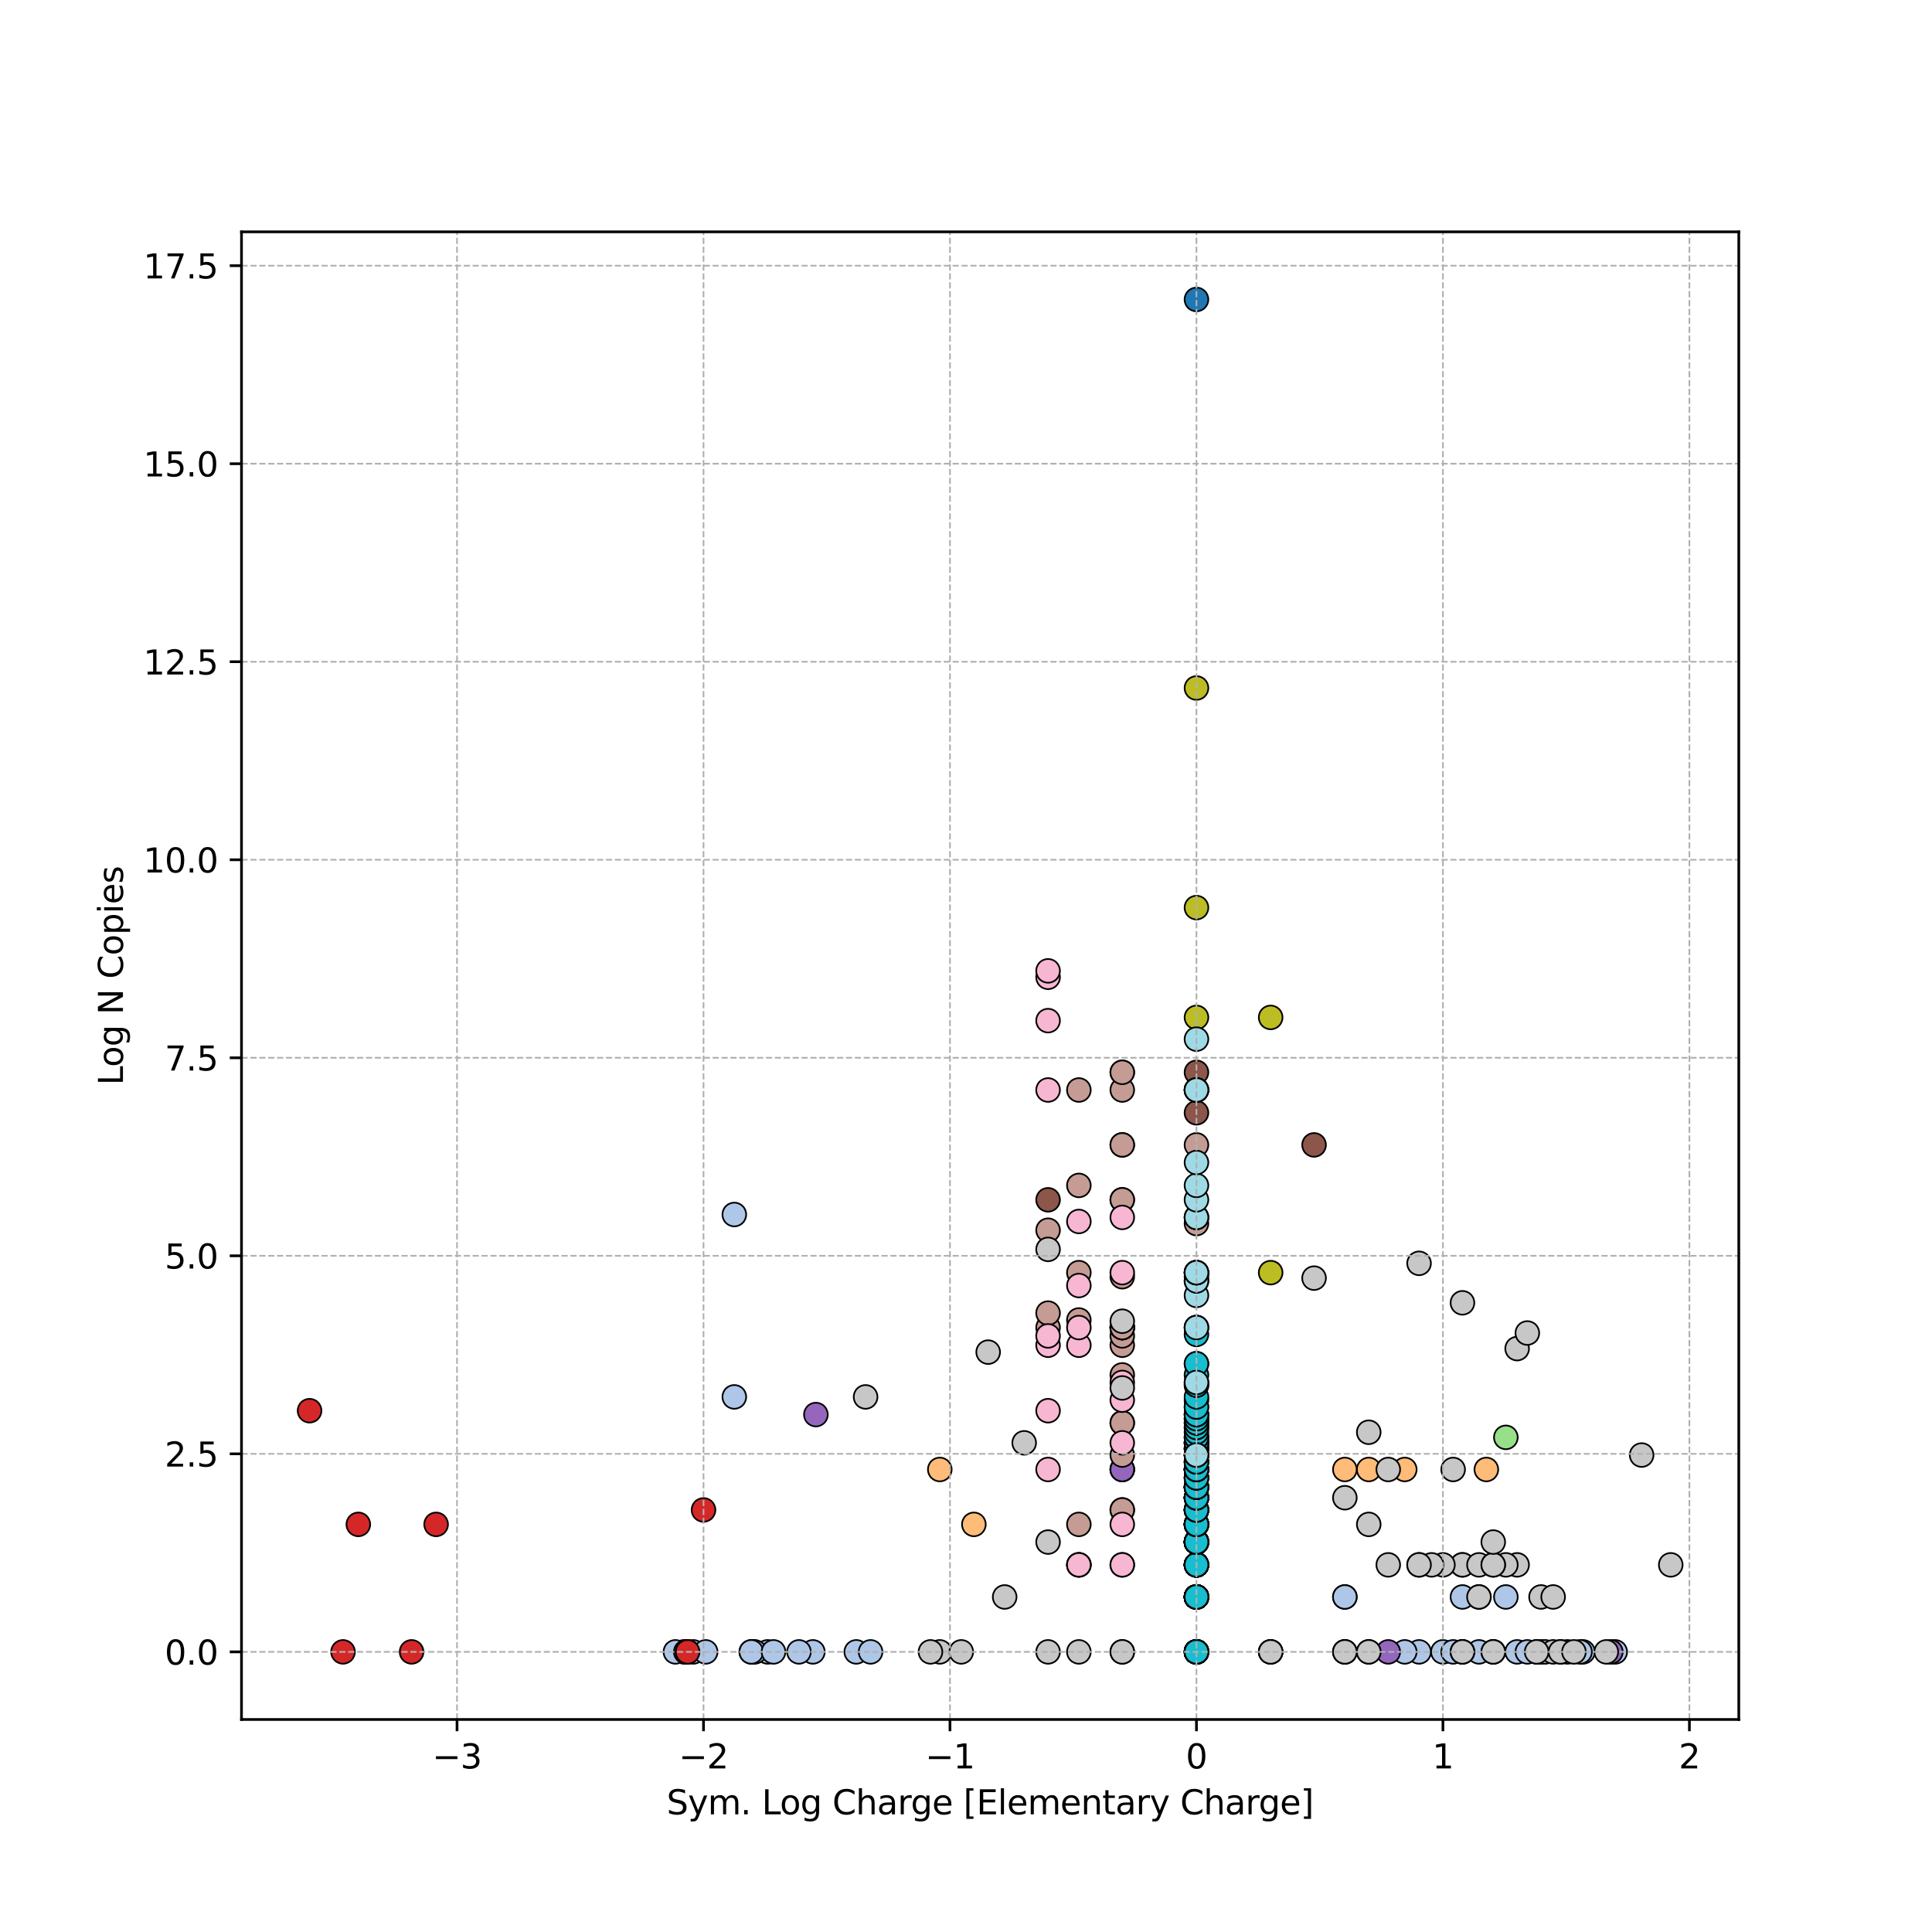 <?xml version="1.0" encoding="utf-8" standalone="no"?>
<!DOCTYPE svg PUBLIC "-//W3C//DTD SVG 1.1//EN"
  "http://www.w3.org/Graphics/SVG/1.1/DTD/svg11.dtd">
<svg xmlns:xlink="http://www.w3.org/1999/xlink" width="576pt" height="576pt" viewBox="0 0 576 576" xmlns="http://www.w3.org/2000/svg" version="1.1">
 <defs>
  <style type="text/css">*{stroke-linejoin: round; stroke-linecap: butt}</style>
 </defs>
 <g id="figure_1">
  <g id="patch_1">
   <path d="M 0 576 
L 576 576 
L 576 0 
L 0 0 
z
" style="fill: #ffffff"/>
  </g>
  <g id="axes_1">
   <g id="patch_2">
    <path d="M 72 512.64 
L 518.4 512.64 
L 518.4 69.12 
L 72 69.12 
z
" style="fill: #ffffff"/>
   </g>
   <g id="PathCollection_1">
    <defs>
     <path id="m67405f2f2f" d="M 0 3.536 
C 0.938 3.536 1.837 3.163 2.5 2.5 
C 3.163 1.837 3.536 0.938 3.536 0 
C 3.536 -0.938 3.163 -1.837 2.5 -2.5 
C 1.837 -3.163 0.938 -3.536 0 -3.536 
C -0.938 -3.536 -1.837 -3.163 -2.5 -2.5 
C -3.163 -1.837 -3.536 -0.938 -3.536 0 
C -3.536 0.938 -3.163 1.837 -2.5 2.5 
C -1.837 3.163 -0.938 3.536 0 3.536 
z
" style="stroke: #000000; stroke-width: 0.5"/>
    </defs>
    <g clip-path="url(#p6d8a1f6c59)">
     <use xlink:href="#m67405f2f2f" x="356.708" y="89.28" style="fill: #1f77b4; stroke: #000000; stroke-width: 0.5"/>
    </g>
   </g>
   <g id="PathCollection_2">
    <defs>
     <path id="m1e9df38661" d="M 0 3.536 
C 0.938 3.536 1.837 3.163 2.5 2.5 
C 3.163 1.837 3.536 0.938 3.536 0 
C 3.536 -0.938 3.163 -1.837 2.5 -2.5 
C 1.837 -3.163 0.938 -3.536 0 -3.536 
C -0.938 -3.536 -1.837 -3.163 -2.5 -2.5 
C -3.163 -1.837 -3.536 -0.938 -3.536 0 
C -3.536 0.938 -3.163 1.837 -2.5 2.5 
C -1.837 3.163 -0.938 3.536 0 3.536 
z
" style="stroke: #000000; stroke-width: 0.5"/>
    </defs>
    <g clip-path="url(#p6d8a1f6c59)">
     <use xlink:href="#m1e9df38661" x="423.069" y="492.48" style="fill: #aec7e8; stroke: #000000; stroke-width: 0.5"/>
     <use xlink:href="#m1e9df38661" x="223.985" y="492.48" style="fill: #aec7e8; stroke: #000000; stroke-width: 0.5"/>
     <use xlink:href="#m1e9df38661" x="452.311" y="492.48" style="fill: #aec7e8; stroke: #000000; stroke-width: 0.5"/>
     <use xlink:href="#m1e9df38661" x="203.924" y="492.48" style="fill: #aec7e8; stroke: #000000; stroke-width: 0.5"/>
     <use xlink:href="#m1e9df38661" x="445.19" y="492.48" style="fill: #aec7e8; stroke: #000000; stroke-width: 0.5"/>
     <use xlink:href="#m1e9df38661" x="228.821" y="492.48" style="fill: #aec7e8; stroke: #000000; stroke-width: 0.5"/>
     <use xlink:href="#m1e9df38661" x="430.191" y="492.48" style="fill: #aec7e8; stroke: #000000; stroke-width: 0.5"/>
     <use xlink:href="#m1e9df38661" x="224.487" y="492.48" style="fill: #aec7e8; stroke: #000000; stroke-width: 0.5"/>
     <use xlink:href="#m1e9df38661" x="471.944" y="492.48" style="fill: #aec7e8; stroke: #000000; stroke-width: 0.5"/>
     <use xlink:href="#m1e9df38661" x="242.346" y="492.48" style="fill: #aec7e8; stroke: #000000; stroke-width: 0.5"/>
     <use xlink:href="#m1e9df38661" x="418.808" y="492.48" style="fill: #aec7e8; stroke: #000000; stroke-width: 0.5"/>
     <use xlink:href="#m1e9df38661" x="224.998" y="492.48" style="fill: #aec7e8; stroke: #000000; stroke-width: 0.5"/>
     <use xlink:href="#m1e9df38661" x="440.928" y="492.48" style="fill: #aec7e8; stroke: #000000; stroke-width: 0.5"/>
     <use xlink:href="#m1e9df38661" x="201.369" y="492.48" style="fill: #aec7e8; stroke: #000000; stroke-width: 0.5"/>
     <use xlink:href="#m1e9df38661" x="433.232" y="492.48" style="fill: #aec7e8; stroke: #000000; stroke-width: 0.5"/>
     <use xlink:href="#m1e9df38661" x="223.985" y="492.48" style="fill: #aec7e8; stroke: #000000; stroke-width: 0.5"/>
     <use xlink:href="#m1e9df38661" x="467.31" y="492.48" style="fill: #aec7e8; stroke: #000000; stroke-width: 0.5"/>
     <use xlink:href="#m1e9df38661" x="204.46" y="492.48" style="fill: #aec7e8; stroke: #000000; stroke-width: 0.5"/>
     <use xlink:href="#m1e9df38661" x="458.129" y="492.48" style="fill: #aec7e8; stroke: #000000; stroke-width: 0.5"/>
     <use xlink:href="#m1e9df38661" x="238.196" y="492.48" style="fill: #aec7e8; stroke: #000000; stroke-width: 0.5"/>
     <use xlink:href="#m1e9df38661" x="459.432" y="492.48" style="fill: #aec7e8; stroke: #000000; stroke-width: 0.5"/>
     <use xlink:href="#m1e9df38661" x="255.286" y="492.48" style="fill: #aec7e8; stroke: #000000; stroke-width: 0.5"/>
     <use xlink:href="#m1e9df38661" x="455.353" y="492.48" style="fill: #aec7e8; stroke: #000000; stroke-width: 0.5"/>
     <use xlink:href="#m1e9df38661" x="230.611" y="492.48" style="fill: #aec7e8; stroke: #000000; stroke-width: 0.5"/>
     <use xlink:href="#m1e9df38661" x="471.069" y="492.48" style="fill: #aec7e8; stroke: #000000; stroke-width: 0.5"/>
     <use xlink:href="#m1e9df38661" x="206.701" y="492.48" style="fill: #aec7e8; stroke: #000000; stroke-width: 0.5"/>
     <use xlink:href="#m1e9df38661" x="460.684" y="492.48" style="fill: #aec7e8; stroke: #000000; stroke-width: 0.5"/>
     <use xlink:href="#m1e9df38661" x="205.006" y="492.48" style="fill: #aec7e8; stroke: #000000; stroke-width: 0.5"/>
     <use xlink:href="#m1e9df38661" x="481.553" y="492.48" style="fill: #aec7e8; stroke: #000000; stroke-width: 0.5"/>
     <use xlink:href="#m1e9df38661" x="210.387" y="492.48" style="fill: #aec7e8; stroke: #000000; stroke-width: 0.5"/>
     <use xlink:href="#m1e9df38661" x="400.949" y="492.48" style="fill: #aec7e8; stroke: #000000; stroke-width: 0.5"/>
     <use xlink:href="#m1e9df38661" x="259.547" y="492.48" style="fill: #aec7e8; stroke: #000000; stroke-width: 0.5"/>
     <use xlink:href="#m1e9df38661" x="440.928" y="476.111" style="fill: #aec7e8; stroke: #000000; stroke-width: 0.5"/>
     <use xlink:href="#m1e9df38661" x="448.949" y="476.111" style="fill: #aec7e8; stroke: #000000; stroke-width: 0.5"/>
     <use xlink:href="#m1e9df38661" x="400.949" y="476.111" style="fill: #aec7e8; stroke: #000000; stroke-width: 0.5"/>
     <use xlink:href="#m1e9df38661" x="436.009" y="476.111" style="fill: #aec7e8; stroke: #000000; stroke-width: 0.5"/>
     <use xlink:href="#m1e9df38661" x="400.949" y="476.111" style="fill: #aec7e8; stroke: #000000; stroke-width: 0.5"/>
     <use xlink:href="#m1e9df38661" x="218.923" y="416.465" style="fill: #aec7e8; stroke: #000000; stroke-width: 0.5"/>
     <use xlink:href="#m1e9df38661" x="218.923" y="362.089" style="fill: #aec7e8; stroke: #000000; stroke-width: 0.5"/>
    </g>
   </g>
   <g id="PathCollection_3">
    <defs>
     <path id="md0a6ec120b" d="M 0 3.536 
C 0.938 3.536 1.837 3.163 2.5 2.5 
C 3.163 1.837 3.536 0.938 3.536 0 
C 3.536 -0.938 3.163 -1.837 2.5 -2.5 
C 1.837 -3.163 0.938 -3.536 0 -3.536 
C -0.938 -3.536 -1.837 -3.163 -2.5 -2.5 
C -3.163 -1.837 -3.536 -0.938 -3.536 0 
C -3.536 0.938 -3.163 1.837 -2.5 2.5 
C -1.837 3.163 -0.938 3.536 0 3.536 
z
" style="stroke: #000000; stroke-width: 0.5"/>
    </defs>
    <g clip-path="url(#p6d8a1f6c59)">
     <use xlink:href="#md0a6ec120b" x="400.949" y="492.48" style="fill: #ffbb78; stroke: #000000; stroke-width: 0.5"/>
     <use xlink:href="#md0a6ec120b" x="290.346" y="454.472" style="fill: #ffbb78; stroke: #000000; stroke-width: 0.5"/>
     <use xlink:href="#md0a6ec120b" x="280.183" y="438.104" style="fill: #ffbb78; stroke: #000000; stroke-width: 0.5"/>
     <use xlink:href="#md0a6ec120b" x="408.07" y="438.104" style="fill: #ffbb78; stroke: #000000; stroke-width: 0.5"/>
     <use xlink:href="#md0a6ec120b" x="418.808" y="438.104" style="fill: #ffbb78; stroke: #000000; stroke-width: 0.5"/>
     <use xlink:href="#md0a6ec120b" x="400.949" y="438.104" style="fill: #ffbb78; stroke: #000000; stroke-width: 0.5"/>
     <use xlink:href="#md0a6ec120b" x="443.13" y="438.104" style="fill: #ffbb78; stroke: #000000; stroke-width: 0.5"/>
     <use xlink:href="#md0a6ec120b" x="334.587" y="438.104" style="fill: #ffbb78; stroke: #000000; stroke-width: 0.5"/>
     <use xlink:href="#md0a6ec120b" x="334.587" y="438.104" style="fill: #ffbb78; stroke: #000000; stroke-width: 0.5"/>
    </g>
   </g>
   <g id="PathCollection_4">
    <defs>
     <path id="mca3b0185ac" d="M 0 3.536 
C 0.938 3.536 1.837 3.163 2.5 2.5 
C 3.163 1.837 3.536 0.938 3.536 0 
C 3.536 -0.938 3.163 -1.837 2.5 -2.5 
C 1.837 -3.163 0.938 -3.536 0 -3.536 
C -0.938 -3.536 -1.837 -3.163 -2.5 -2.5 
C -3.163 -1.837 -3.536 -0.938 -3.536 0 
C -3.536 0.938 -3.163 1.837 -2.5 2.5 
C -1.837 3.163 -0.938 3.536 0 3.536 
z
" style="stroke: #000000; stroke-width: 0.5"/>
    </defs>
    <g clip-path="url(#p6d8a1f6c59)">
     <use xlink:href="#mca3b0185ac" x="448.949" y="428.528" style="fill: #98df8a; stroke: #000000; stroke-width: 0.5"/>
    </g>
   </g>
   <g id="PathCollection_5">
    <defs>
     <path id="m228fb117ec" d="M 0 3.536 
C 0.938 3.536 1.837 3.163 2.5 2.5 
C 3.163 1.837 3.536 0.938 3.536 0 
C 3.536 -0.938 3.163 -1.837 2.5 -2.5 
C 1.837 -3.163 0.938 -3.536 0 -3.536 
C -0.938 -3.536 -1.837 -3.163 -2.5 -2.5 
C -3.163 -1.837 -3.536 -0.938 -3.536 0 
C -3.536 0.938 -3.163 1.837 -2.5 2.5 
C -1.837 3.163 -0.938 3.536 0 3.536 
z
" style="stroke: #000000; stroke-width: 0.5"/>
    </defs>
    <g clip-path="url(#p6d8a1f6c59)">
     <use xlink:href="#m228fb117ec" x="205.006" y="492.48" style="fill: #d62728; stroke: #000000; stroke-width: 0.5"/>
     <use xlink:href="#m228fb117ec" x="122.709" y="492.48" style="fill: #d62728; stroke: #000000; stroke-width: 0.5"/>
     <use xlink:href="#m228fb117ec" x="102.259" y="492.48" style="fill: #d62728; stroke: #000000; stroke-width: 0.5"/>
     <use xlink:href="#m228fb117ec" x="130.018" y="454.472" style="fill: #d62728; stroke: #000000; stroke-width: 0.5"/>
     <use xlink:href="#m228fb117ec" x="106.827" y="454.472" style="fill: #d62728; stroke: #000000; stroke-width: 0.5"/>
     <use xlink:href="#m228fb117ec" x="209.742" y="450.167" style="fill: #d62728; stroke: #000000; stroke-width: 0.5"/>
     <use xlink:href="#m228fb117ec" x="92.291" y="420.582" style="fill: #d62728; stroke: #000000; stroke-width: 0.5"/>
    </g>
   </g>
   <g id="PathCollection_6">
    <defs>
     <path id="m73f6bc17cf" d="M 0 3.536 
C 0.938 3.536 1.837 3.163 2.5 2.5 
C 3.163 1.837 3.536 0.938 3.536 0 
C 3.536 -0.938 3.163 -1.837 2.5 -2.5 
C 1.837 -3.163 0.938 -3.536 0 -3.536 
C -0.938 -3.536 -1.837 -3.163 -2.5 -2.5 
C -3.163 -1.837 -3.536 -0.938 -3.536 0 
C -3.536 0.938 -3.163 1.837 -2.5 2.5 
C -1.837 3.163 -0.938 3.536 0 3.536 
z
" style="stroke: #000000; stroke-width: 0.5"/>
    </defs>
    <g clip-path="url(#p6d8a1f6c59)">
     <use xlink:href="#m73f6bc17cf" x="465.251" y="492.48" style="fill: #9467bd; stroke: #000000; stroke-width: 0.5"/>
     <use xlink:href="#m73f6bc17cf" x="480.25" y="492.48" style="fill: #9467bd; stroke: #000000; stroke-width: 0.5"/>
     <use xlink:href="#m73f6bc17cf" x="413.888" y="492.48" style="fill: #9467bd; stroke: #000000; stroke-width: 0.5"/>
     <use xlink:href="#m73f6bc17cf" x="334.587" y="438.104" style="fill: #9467bd; stroke: #000000; stroke-width: 0.5"/>
     <use xlink:href="#m73f6bc17cf" x="243.245" y="421.735" style="fill: #9467bd; stroke: #000000; stroke-width: 0.5"/>
    </g>
   </g>
   <g id="PathCollection_7">
    <defs>
     <path id="m05509bb70a" d="M 0 3.536 
C 0.938 3.536 1.837 3.163 2.5 2.5 
C 3.163 1.837 3.536 0.938 3.536 0 
C 3.536 -0.938 3.163 -1.837 2.5 -2.5 
C 1.837 -3.163 0.938 -3.536 0 -3.536 
C -0.938 -3.536 -1.837 -3.163 -2.5 -2.5 
C -3.163 -1.837 -3.536 -0.938 -3.536 0 
C -3.536 0.938 -3.163 1.837 -2.5 2.5 
C -1.837 3.163 -0.938 3.536 0 3.536 
z
" style="stroke: #000000; stroke-width: 0.5"/>
    </defs>
    <g clip-path="url(#p6d8a1f6c59)">
     <use xlink:href="#m05509bb70a" x="356.708" y="450.167" style="fill: #8c564b; stroke: #000000; stroke-width: 0.5"/>
     <use xlink:href="#m05509bb70a" x="356.708" y="433.798" style="fill: #8c564b; stroke: #000000; stroke-width: 0.5"/>
     <use xlink:href="#m05509bb70a" x="312.467" y="357.704" style="fill: #8c564b; stroke: #000000; stroke-width: 0.5"/>
     <use xlink:href="#m05509bb70a" x="391.768" y="341.335" style="fill: #8c564b; stroke: #000000; stroke-width: 0.5"/>
     <use xlink:href="#m05509bb70a" x="356.708" y="331.76" style="fill: #8c564b; stroke: #000000; stroke-width: 0.5"/>
     <use xlink:href="#m05509bb70a" x="356.708" y="319.697" style="fill: #8c564b; stroke: #000000; stroke-width: 0.5"/>
     <use xlink:href="#m05509bb70a" x="334.587" y="319.697" style="fill: #8c564b; stroke: #000000; stroke-width: 0.5"/>
    </g>
   </g>
   <g id="PathCollection_8">
    <defs>
     <path id="mc8c887cb16" d="M 0 3.536 
C 0.938 3.536 1.837 3.163 2.5 2.5 
C 3.163 1.837 3.536 0.938 3.536 0 
C 3.536 -0.938 3.163 -1.837 2.5 -2.5 
C 1.837 -3.163 0.938 -3.536 0 -3.536 
C -0.938 -3.536 -1.837 -3.163 -2.5 -2.5 
C -3.163 -1.837 -3.536 -0.938 -3.536 0 
C -3.536 0.938 -3.163 1.837 -2.5 2.5 
C -1.837 3.163 -0.938 3.536 0 3.536 
z
" style="stroke: #000000; stroke-width: 0.5"/>
    </defs>
    <g clip-path="url(#p6d8a1f6c59)">
     <use xlink:href="#mc8c887cb16" x="334.587" y="466.536" style="fill: #c49c94; stroke: #000000; stroke-width: 0.5"/>
     <use xlink:href="#mc8c887cb16" x="321.648" y="454.472" style="fill: #c49c94; stroke: #000000; stroke-width: 0.5"/>
     <use xlink:href="#mc8c887cb16" x="334.587" y="450.167" style="fill: #c49c94; stroke: #000000; stroke-width: 0.5"/>
     <use xlink:href="#mc8c887cb16" x="334.587" y="450.167" style="fill: #c49c94; stroke: #000000; stroke-width: 0.5"/>
     <use xlink:href="#mc8c887cb16" x="356.708" y="433.798" style="fill: #c49c94; stroke: #000000; stroke-width: 0.5"/>
     <use xlink:href="#mc8c887cb16" x="334.587" y="433.798" style="fill: #c49c94; stroke: #000000; stroke-width: 0.5"/>
     <use xlink:href="#mc8c887cb16" x="334.587" y="424.223" style="fill: #c49c94; stroke: #000000; stroke-width: 0.5"/>
     <use xlink:href="#mc8c887cb16" x="334.587" y="424.223" style="fill: #c49c94; stroke: #000000; stroke-width: 0.5"/>
     <use xlink:href="#mc8c887cb16" x="334.587" y="409.909" style="fill: #c49c94; stroke: #000000; stroke-width: 0.5"/>
     <use xlink:href="#mc8c887cb16" x="334.587" y="401.06" style="fill: #c49c94; stroke: #000000; stroke-width: 0.5"/>
     <use xlink:href="#mc8c887cb16" x="334.587" y="398.279" style="fill: #c49c94; stroke: #000000; stroke-width: 0.5"/>
     <use xlink:href="#mc8c887cb16" x="334.587" y="395.79" style="fill: #c49c94; stroke: #000000; stroke-width: 0.5"/>
     <use xlink:href="#mc8c887cb16" x="334.587" y="395.79" style="fill: #c49c94; stroke: #000000; stroke-width: 0.5"/>
     <use xlink:href="#mc8c887cb16" x="356.708" y="395.79" style="fill: #c49c94; stroke: #000000; stroke-width: 0.5"/>
     <use xlink:href="#mc8c887cb16" x="312.467" y="395.79" style="fill: #c49c94; stroke: #000000; stroke-width: 0.5"/>
     <use xlink:href="#mc8c887cb16" x="356.708" y="395.79" style="fill: #c49c94; stroke: #000000; stroke-width: 0.5"/>
     <use xlink:href="#mc8c887cb16" x="334.587" y="395.79" style="fill: #c49c94; stroke: #000000; stroke-width: 0.5"/>
     <use xlink:href="#mc8c887cb16" x="334.587" y="395.79" style="fill: #c49c94; stroke: #000000; stroke-width: 0.5"/>
     <use xlink:href="#mc8c887cb16" x="334.587" y="395.79" style="fill: #c49c94; stroke: #000000; stroke-width: 0.5"/>
     <use xlink:href="#mc8c887cb16" x="321.648" y="393.54" style="fill: #c49c94; stroke: #000000; stroke-width: 0.5"/>
     <use xlink:href="#mc8c887cb16" x="312.467" y="391.485" style="fill: #c49c94; stroke: #000000; stroke-width: 0.5"/>
     <use xlink:href="#mc8c887cb16" x="356.708" y="381.91" style="fill: #c49c94; stroke: #000000; stroke-width: 0.5"/>
     <use xlink:href="#mc8c887cb16" x="334.587" y="380.633" style="fill: #c49c94; stroke: #000000; stroke-width: 0.5"/>
     <use xlink:href="#mc8c887cb16" x="321.648" y="379.421" style="fill: #c49c94; stroke: #000000; stroke-width: 0.5"/>
     <use xlink:href="#mc8c887cb16" x="356.708" y="379.421" style="fill: #c49c94; stroke: #000000; stroke-width: 0.5"/>
     <use xlink:href="#mc8c887cb16" x="312.467" y="366.775" style="fill: #c49c94; stroke: #000000; stroke-width: 0.5"/>
     <use xlink:href="#mc8c887cb16" x="356.708" y="364.787" style="fill: #c49c94; stroke: #000000; stroke-width: 0.5"/>
     <use xlink:href="#mc8c887cb16" x="356.708" y="362.954" style="fill: #c49c94; stroke: #000000; stroke-width: 0.5"/>
     <use xlink:href="#mc8c887cb16" x="334.587" y="357.704" style="fill: #c49c94; stroke: #000000; stroke-width: 0.5"/>
     <use xlink:href="#mc8c887cb16" x="334.587" y="357.704" style="fill: #c49c94; stroke: #000000; stroke-width: 0.5"/>
     <use xlink:href="#mc8c887cb16" x="321.648" y="353.412" style="fill: #c49c94; stroke: #000000; stroke-width: 0.5"/>
     <use xlink:href="#mc8c887cb16" x="334.587" y="341.335" style="fill: #c49c94; stroke: #000000; stroke-width: 0.5"/>
     <use xlink:href="#mc8c887cb16" x="356.708" y="341.335" style="fill: #c49c94; stroke: #000000; stroke-width: 0.5"/>
     <use xlink:href="#mc8c887cb16" x="334.587" y="341.335" style="fill: #c49c94; stroke: #000000; stroke-width: 0.5"/>
     <use xlink:href="#mc8c887cb16" x="321.648" y="324.966" style="fill: #c49c94; stroke: #000000; stroke-width: 0.5"/>
     <use xlink:href="#mc8c887cb16" x="334.587" y="324.966" style="fill: #c49c94; stroke: #000000; stroke-width: 0.5"/>
     <use xlink:href="#mc8c887cb16" x="334.587" y="319.697" style="fill: #c49c94; stroke: #000000; stroke-width: 0.5"/>
    </g>
   </g>
   <g id="PathCollection_9">
    <defs>
     <path id="mfa5743832c" d="M 0 3.536 
C 0.938 3.536 1.837 3.163 2.5 2.5 
C 3.163 1.837 3.536 0.938 3.536 0 
C 3.536 -0.938 3.163 -1.837 2.5 -2.5 
C 1.837 -3.163 0.938 -3.536 0 -3.536 
C -0.938 -3.536 -1.837 -3.163 -2.5 -2.5 
C -3.163 -1.837 -3.536 -0.938 -3.536 0 
C -3.536 0.938 -3.163 1.837 -2.5 2.5 
C -1.837 3.163 -0.938 3.536 0 3.536 
z
" style="stroke: #000000; stroke-width: 0.5"/>
    </defs>
    <g clip-path="url(#p6d8a1f6c59)">
     <use xlink:href="#mfa5743832c" x="356.708" y="492.48" style="fill: #f7b6d2; stroke: #000000; stroke-width: 0.5"/>
     <use xlink:href="#mfa5743832c" x="356.708" y="476.111" style="fill: #f7b6d2; stroke: #000000; stroke-width: 0.5"/>
     <use xlink:href="#mfa5743832c" x="356.708" y="476.111" style="fill: #f7b6d2; stroke: #000000; stroke-width: 0.5"/>
     <use xlink:href="#mfa5743832c" x="321.648" y="466.536" style="fill: #f7b6d2; stroke: #000000; stroke-width: 0.5"/>
     <use xlink:href="#mfa5743832c" x="356.708" y="466.536" style="fill: #f7b6d2; stroke: #000000; stroke-width: 0.5"/>
     <use xlink:href="#mfa5743832c" x="334.587" y="466.536" style="fill: #f7b6d2; stroke: #000000; stroke-width: 0.5"/>
     <use xlink:href="#mfa5743832c" x="321.648" y="466.536" style="fill: #f7b6d2; stroke: #000000; stroke-width: 0.5"/>
     <use xlink:href="#mfa5743832c" x="321.648" y="466.536" style="fill: #f7b6d2; stroke: #000000; stroke-width: 0.5"/>
     <use xlink:href="#mfa5743832c" x="334.587" y="454.472" style="fill: #f7b6d2; stroke: #000000; stroke-width: 0.5"/>
     <use xlink:href="#mfa5743832c" x="356.708" y="443.373" style="fill: #f7b6d2; stroke: #000000; stroke-width: 0.5"/>
     <use xlink:href="#mfa5743832c" x="312.467" y="438.104" style="fill: #f7b6d2; stroke: #000000; stroke-width: 0.5"/>
     <use xlink:href="#mfa5743832c" x="334.587" y="430.158" style="fill: #f7b6d2; stroke: #000000; stroke-width: 0.5"/>
     <use xlink:href="#mfa5743832c" x="312.467" y="420.582" style="fill: #f7b6d2; stroke: #000000; stroke-width: 0.5"/>
     <use xlink:href="#mfa5743832c" x="334.587" y="417.429" style="fill: #f7b6d2; stroke: #000000; stroke-width: 0.5"/>
     <use xlink:href="#mfa5743832c" x="334.587" y="412.159" style="fill: #f7b6d2; stroke: #000000; stroke-width: 0.5"/>
     <use xlink:href="#mfa5743832c" x="321.648" y="401.06" style="fill: #f7b6d2; stroke: #000000; stroke-width: 0.5"/>
     <use xlink:href="#mfa5743832c" x="312.467" y="401.06" style="fill: #f7b6d2; stroke: #000000; stroke-width: 0.5"/>
     <use xlink:href="#mfa5743832c" x="312.467" y="398.279" style="fill: #f7b6d2; stroke: #000000; stroke-width: 0.5"/>
     <use xlink:href="#mfa5743832c" x="321.648" y="395.79" style="fill: #f7b6d2; stroke: #000000; stroke-width: 0.5"/>
     <use xlink:href="#mfa5743832c" x="321.648" y="383.259" style="fill: #f7b6d2; stroke: #000000; stroke-width: 0.5"/>
     <use xlink:href="#mfa5743832c" x="356.708" y="380.633" style="fill: #f7b6d2; stroke: #000000; stroke-width: 0.5"/>
     <use xlink:href="#mfa5743832c" x="334.587" y="379.421" style="fill: #f7b6d2; stroke: #000000; stroke-width: 0.5"/>
     <use xlink:href="#mfa5743832c" x="321.648" y="364.161" style="fill: #f7b6d2; stroke: #000000; stroke-width: 0.5"/>
     <use xlink:href="#mfa5743832c" x="334.587" y="362.954" style="fill: #f7b6d2; stroke: #000000; stroke-width: 0.5"/>
     <use xlink:href="#mfa5743832c" x="312.467" y="324.966" style="fill: #f7b6d2; stroke: #000000; stroke-width: 0.5"/>
     <use xlink:href="#mfa5743832c" x="356.708" y="324.966" style="fill: #f7b6d2; stroke: #000000; stroke-width: 0.5"/>
     <use xlink:href="#mfa5743832c" x="312.467" y="304.289" style="fill: #f7b6d2; stroke: #000000; stroke-width: 0.5"/>
     <use xlink:href="#mfa5743832c" x="312.467" y="291.357" style="fill: #f7b6d2; stroke: #000000; stroke-width: 0.5"/>
     <use xlink:href="#mfa5743832c" x="312.467" y="289.447" style="fill: #f7b6d2; stroke: #000000; stroke-width: 0.5"/>
    </g>
   </g>
   <g id="PathCollection_10">
    <defs>
     <path id="mff952c0fb2" d="M 0 3.536 
C 0.938 3.536 1.837 3.163 2.5 2.5 
C 3.163 1.837 3.536 0.938 3.536 0 
C 3.536 -0.938 3.163 -1.837 2.5 -2.5 
C 1.837 -3.163 0.938 -3.536 0 -3.536 
C -0.938 -3.536 -1.837 -3.163 -2.5 -2.5 
C -3.163 -1.837 -3.536 -0.938 -3.536 0 
C -3.536 0.938 -3.163 1.837 -2.5 2.5 
C -1.837 3.163 -0.938 3.536 0 3.536 
z
" style="stroke: #000000; stroke-width: 0.5"/>
    </defs>
    <g clip-path="url(#p6d8a1f6c59)">
     <use xlink:href="#mff952c0fb2" x="436.009" y="492.48" style="fill: #c7c7c7; stroke: #000000; stroke-width: 0.5"/>
     <use xlink:href="#mff952c0fb2" x="463.049" y="492.48" style="fill: #c7c7c7; stroke: #000000; stroke-width: 0.5"/>
     <use xlink:href="#mff952c0fb2" x="400.949" y="492.48" style="fill: #c7c7c7; stroke: #000000; stroke-width: 0.5"/>
     <use xlink:href="#mff952c0fb2" x="465.251" y="492.48" style="fill: #c7c7c7; stroke: #000000; stroke-width: 0.5"/>
     <use xlink:href="#mff952c0fb2" x="356.708" y="492.48" style="fill: #c7c7c7; stroke: #000000; stroke-width: 0.5"/>
     <use xlink:href="#mff952c0fb2" x="445.19" y="492.48" style="fill: #c7c7c7; stroke: #000000; stroke-width: 0.5"/>
     <use xlink:href="#mff952c0fb2" x="408.07" y="492.48" style="fill: #c7c7c7; stroke: #000000; stroke-width: 0.5"/>
     <use xlink:href="#mff952c0fb2" x="378.828" y="492.48" style="fill: #c7c7c7; stroke: #000000; stroke-width: 0.5"/>
     <use xlink:href="#mff952c0fb2" x="378.828" y="492.48" style="fill: #c7c7c7; stroke: #000000; stroke-width: 0.5"/>
     <use xlink:href="#mff952c0fb2" x="280.183" y="492.48" style="fill: #c7c7c7; stroke: #000000; stroke-width: 0.5"/>
     <use xlink:href="#mff952c0fb2" x="458.129" y="492.48" style="fill: #c7c7c7; stroke: #000000; stroke-width: 0.5"/>
     <use xlink:href="#mff952c0fb2" x="378.828" y="492.48" style="fill: #c7c7c7; stroke: #000000; stroke-width: 0.5"/>
     <use xlink:href="#mff952c0fb2" x="445.19" y="492.48" style="fill: #c7c7c7; stroke: #000000; stroke-width: 0.5"/>
     <use xlink:href="#mff952c0fb2" x="436.009" y="492.48" style="fill: #c7c7c7; stroke: #000000; stroke-width: 0.5"/>
     <use xlink:href="#mff952c0fb2" x="469.245" y="492.48" style="fill: #c7c7c7; stroke: #000000; stroke-width: 0.5"/>
     <use xlink:href="#mff952c0fb2" x="321.648" y="492.48" style="fill: #c7c7c7; stroke: #000000; stroke-width: 0.5"/>
     <use xlink:href="#mff952c0fb2" x="334.587" y="492.48" style="fill: #c7c7c7; stroke: #000000; stroke-width: 0.5"/>
     <use xlink:href="#mff952c0fb2" x="334.587" y="492.48" style="fill: #c7c7c7; stroke: #000000; stroke-width: 0.5"/>
     <use xlink:href="#mff952c0fb2" x="356.708" y="492.48" style="fill: #c7c7c7; stroke: #000000; stroke-width: 0.5"/>
     <use xlink:href="#mff952c0fb2" x="436.009" y="492.48" style="fill: #c7c7c7; stroke: #000000; stroke-width: 0.5"/>
     <use xlink:href="#mff952c0fb2" x="286.587" y="492.48" style="fill: #c7c7c7; stroke: #000000; stroke-width: 0.5"/>
     <use xlink:href="#mff952c0fb2" x="408.07" y="492.48" style="fill: #c7c7c7; stroke: #000000; stroke-width: 0.5"/>
     <use xlink:href="#mff952c0fb2" x="277.407" y="492.48" style="fill: #c7c7c7; stroke: #000000; stroke-width: 0.5"/>
     <use xlink:href="#mff952c0fb2" x="312.467" y="492.48" style="fill: #c7c7c7; stroke: #000000; stroke-width: 0.5"/>
     <use xlink:href="#mff952c0fb2" x="478.892" y="492.48" style="fill: #c7c7c7; stroke: #000000; stroke-width: 0.5"/>
     <use xlink:href="#mff952c0fb2" x="299.527" y="476.111" style="fill: #c7c7c7; stroke: #000000; stroke-width: 0.5"/>
     <use xlink:href="#mff952c0fb2" x="459.432" y="476.111" style="fill: #c7c7c7; stroke: #000000; stroke-width: 0.5"/>
     <use xlink:href="#mff952c0fb2" x="356.708" y="476.111" style="fill: #c7c7c7; stroke: #000000; stroke-width: 0.5"/>
     <use xlink:href="#mff952c0fb2" x="463.049" y="476.111" style="fill: #c7c7c7; stroke: #000000; stroke-width: 0.5"/>
     <use xlink:href="#mff952c0fb2" x="440.928" y="476.111" style="fill: #c7c7c7; stroke: #000000; stroke-width: 0.5"/>
     <use xlink:href="#mff952c0fb2" x="436.009" y="466.536" style="fill: #c7c7c7; stroke: #000000; stroke-width: 0.5"/>
     <use xlink:href="#mff952c0fb2" x="436.009" y="466.536" style="fill: #c7c7c7; stroke: #000000; stroke-width: 0.5"/>
     <use xlink:href="#mff952c0fb2" x="498.109" y="466.536" style="fill: #c7c7c7; stroke: #000000; stroke-width: 0.5"/>
     <use xlink:href="#mff952c0fb2" x="413.888" y="466.536" style="fill: #c7c7c7; stroke: #000000; stroke-width: 0.5"/>
     <use xlink:href="#mff952c0fb2" x="423.069" y="466.536" style="fill: #c7c7c7; stroke: #000000; stroke-width: 0.5"/>
     <use xlink:href="#mff952c0fb2" x="440.928" y="466.536" style="fill: #c7c7c7; stroke: #000000; stroke-width: 0.5"/>
     <use xlink:href="#mff952c0fb2" x="452.311" y="466.536" style="fill: #c7c7c7; stroke: #000000; stroke-width: 0.5"/>
     <use xlink:href="#mff952c0fb2" x="448.949" y="466.536" style="fill: #c7c7c7; stroke: #000000; stroke-width: 0.5"/>
     <use xlink:href="#mff952c0fb2" x="430.191" y="466.536" style="fill: #c7c7c7; stroke: #000000; stroke-width: 0.5"/>
     <use xlink:href="#mff952c0fb2" x="426.828" y="466.536" style="fill: #c7c7c7; stroke: #000000; stroke-width: 0.5"/>
     <use xlink:href="#mff952c0fb2" x="445.19" y="466.536" style="fill: #c7c7c7; stroke: #000000; stroke-width: 0.5"/>
     <use xlink:href="#mff952c0fb2" x="423.069" y="466.536" style="fill: #c7c7c7; stroke: #000000; stroke-width: 0.5"/>
     <use xlink:href="#mff952c0fb2" x="445.19" y="466.536" style="fill: #c7c7c7; stroke: #000000; stroke-width: 0.5"/>
     <use xlink:href="#mff952c0fb2" x="445.19" y="459.742" style="fill: #c7c7c7; stroke: #000000; stroke-width: 0.5"/>
     <use xlink:href="#mff952c0fb2" x="312.467" y="459.742" style="fill: #c7c7c7; stroke: #000000; stroke-width: 0.5"/>
     <use xlink:href="#mff952c0fb2" x="356.708" y="454.472" style="fill: #c7c7c7; stroke: #000000; stroke-width: 0.5"/>
     <use xlink:href="#mff952c0fb2" x="356.708" y="454.472" style="fill: #c7c7c7; stroke: #000000; stroke-width: 0.5"/>
     <use xlink:href="#mff952c0fb2" x="408.07" y="454.472" style="fill: #c7c7c7; stroke: #000000; stroke-width: 0.5"/>
     <use xlink:href="#mff952c0fb2" x="400.949" y="446.527" style="fill: #c7c7c7; stroke: #000000; stroke-width: 0.5"/>
     <use xlink:href="#mff952c0fb2" x="433.232" y="438.104" style="fill: #c7c7c7; stroke: #000000; stroke-width: 0.5"/>
     <use xlink:href="#mff952c0fb2" x="356.708" y="438.104" style="fill: #c7c7c7; stroke: #000000; stroke-width: 0.5"/>
     <use xlink:href="#mff952c0fb2" x="413.888" y="438.104" style="fill: #c7c7c7; stroke: #000000; stroke-width: 0.5"/>
     <use xlink:href="#mff952c0fb2" x="489.431" y="433.798" style="fill: #c7c7c7; stroke: #000000; stroke-width: 0.5"/>
     <use xlink:href="#mff952c0fb2" x="305.346" y="430.158" style="fill: #c7c7c7; stroke: #000000; stroke-width: 0.5"/>
     <use xlink:href="#mff952c0fb2" x="408.07" y="427.004" style="fill: #c7c7c7; stroke: #000000; stroke-width: 0.5"/>
     <use xlink:href="#mff952c0fb2" x="356.708" y="417.429" style="fill: #c7c7c7; stroke: #000000; stroke-width: 0.5"/>
     <use xlink:href="#mff952c0fb2" x="258.063" y="416.465" style="fill: #c7c7c7; stroke: #000000; stroke-width: 0.5"/>
     <use xlink:href="#mff952c0fb2" x="334.587" y="413.789" style="fill: #c7c7c7; stroke: #000000; stroke-width: 0.5"/>
     <use xlink:href="#mff952c0fb2" x="356.708" y="406.577" style="fill: #c7c7c7; stroke: #000000; stroke-width: 0.5"/>
     <use xlink:href="#mff952c0fb2" x="294.608" y="403.115" style="fill: #c7c7c7; stroke: #000000; stroke-width: 0.5"/>
     <use xlink:href="#mff952c0fb2" x="452.311" y="402.065" style="fill: #c7c7c7; stroke: #000000; stroke-width: 0.5"/>
     <use xlink:href="#mff952c0fb2" x="455.353" y="397.42" style="fill: #c7c7c7; stroke: #000000; stroke-width: 0.5"/>
     <use xlink:href="#mff952c0fb2" x="334.587" y="393.9" style="fill: #c7c7c7; stroke: #000000; stroke-width: 0.5"/>
     <use xlink:href="#mff952c0fb2" x="436.009" y="388.414" style="fill: #c7c7c7; stroke: #000000; stroke-width: 0.5"/>
     <use xlink:href="#mff952c0fb2" x="391.768" y="381.051" style="fill: #c7c7c7; stroke: #000000; stroke-width: 0.5"/>
     <use xlink:href="#mff952c0fb2" x="423.069" y="376.64" style="fill: #c7c7c7; stroke: #000000; stroke-width: 0.5"/>
     <use xlink:href="#mff952c0fb2" x="312.467" y="372.481" style="fill: #c7c7c7; stroke: #000000; stroke-width: 0.5"/>
    </g>
   </g>
   <g id="PathCollection_11">
    <defs>
     <path id="mf554efaa88" d="M 0 3.536 
C 0.938 3.536 1.837 3.163 2.5 2.5 
C 3.163 1.837 3.536 0.938 3.536 0 
C 3.536 -0.938 3.163 -1.837 2.5 -2.5 
C 1.837 -3.163 0.938 -3.536 0 -3.536 
C -0.938 -3.536 -1.837 -3.163 -2.5 -2.5 
C -3.163 -1.837 -3.536 -0.938 -3.536 0 
C -3.536 0.938 -3.163 1.837 -2.5 2.5 
C -1.837 3.163 -0.938 3.536 0 3.536 
z
" style="stroke: #000000; stroke-width: 0.5"/>
    </defs>
    <g clip-path="url(#p6d8a1f6c59)">
     <use xlink:href="#mf554efaa88" x="378.828" y="379.421" style="fill: #bcbd22; stroke: #000000; stroke-width: 0.5"/>
     <use xlink:href="#mf554efaa88" x="356.708" y="303.328" style="fill: #bcbd22; stroke: #000000; stroke-width: 0.5"/>
     <use xlink:href="#mf554efaa88" x="378.828" y="303.328" style="fill: #bcbd22; stroke: #000000; stroke-width: 0.5"/>
     <use xlink:href="#mf554efaa88" x="356.708" y="270.59" style="fill: #bcbd22; stroke: #000000; stroke-width: 0.5"/>
     <use xlink:href="#mf554efaa88" x="356.708" y="205.117" style="fill: #bcbd22; stroke: #000000; stroke-width: 0.5"/>
    </g>
   </g>
   <g id="PathCollection_12">
    <defs>
     <path id="m548d72c1d9" d="M 0 3.536 
C 0.938 3.536 1.837 3.163 2.5 2.5 
C 3.163 1.837 3.536 0.938 3.536 0 
C 3.536 -0.938 3.163 -1.837 2.5 -2.5 
C 1.837 -3.163 0.938 -3.536 0 -3.536 
C -0.938 -3.536 -1.837 -3.163 -2.5 -2.5 
C -3.163 -1.837 -3.536 -0.938 -3.536 0 
C -3.536 0.938 -3.163 1.837 -2.5 2.5 
C -1.837 3.163 -0.938 3.536 0 3.536 
z
" style="stroke: #000000; stroke-width: 0.5"/>
    </defs>
    <g clip-path="url(#p6d8a1f6c59)">
     <use xlink:href="#m548d72c1d9" x="356.708" y="492.48" style="fill: #17becf; stroke: #000000; stroke-width: 0.5"/>
     <use xlink:href="#m548d72c1d9" x="356.708" y="492.48" style="fill: #17becf; stroke: #000000; stroke-width: 0.5"/>
     <use xlink:href="#m548d72c1d9" x="356.708" y="492.48" style="fill: #17becf; stroke: #000000; stroke-width: 0.5"/>
     <use xlink:href="#m548d72c1d9" x="356.708" y="492.48" style="fill: #17becf; stroke: #000000; stroke-width: 0.5"/>
     <use xlink:href="#m548d72c1d9" x="356.708" y="492.48" style="fill: #17becf; stroke: #000000; stroke-width: 0.5"/>
     <use xlink:href="#m548d72c1d9" x="356.708" y="492.48" style="fill: #17becf; stroke: #000000; stroke-width: 0.5"/>
     <use xlink:href="#m548d72c1d9" x="356.708" y="492.48" style="fill: #17becf; stroke: #000000; stroke-width: 0.5"/>
     <use xlink:href="#m548d72c1d9" x="356.708" y="492.48" style="fill: #17becf; stroke: #000000; stroke-width: 0.5"/>
     <use xlink:href="#m548d72c1d9" x="356.708" y="492.48" style="fill: #17becf; stroke: #000000; stroke-width: 0.5"/>
     <use xlink:href="#m548d72c1d9" x="356.708" y="492.48" style="fill: #17becf; stroke: #000000; stroke-width: 0.5"/>
     <use xlink:href="#m548d72c1d9" x="356.708" y="492.48" style="fill: #17becf; stroke: #000000; stroke-width: 0.5"/>
     <use xlink:href="#m548d72c1d9" x="356.708" y="492.48" style="fill: #17becf; stroke: #000000; stroke-width: 0.5"/>
     <use xlink:href="#m548d72c1d9" x="356.708" y="492.48" style="fill: #17becf; stroke: #000000; stroke-width: 0.5"/>
     <use xlink:href="#m548d72c1d9" x="356.708" y="492.48" style="fill: #17becf; stroke: #000000; stroke-width: 0.5"/>
     <use xlink:href="#m548d72c1d9" x="356.708" y="492.48" style="fill: #17becf; stroke: #000000; stroke-width: 0.5"/>
     <use xlink:href="#m548d72c1d9" x="356.708" y="492.48" style="fill: #17becf; stroke: #000000; stroke-width: 0.5"/>
     <use xlink:href="#m548d72c1d9" x="356.708" y="492.48" style="fill: #17becf; stroke: #000000; stroke-width: 0.5"/>
     <use xlink:href="#m548d72c1d9" x="356.708" y="492.48" style="fill: #17becf; stroke: #000000; stroke-width: 0.5"/>
     <use xlink:href="#m548d72c1d9" x="356.708" y="492.48" style="fill: #17becf; stroke: #000000; stroke-width: 0.5"/>
     <use xlink:href="#m548d72c1d9" x="356.708" y="492.48" style="fill: #17becf; stroke: #000000; stroke-width: 0.5"/>
     <use xlink:href="#m548d72c1d9" x="356.708" y="492.48" style="fill: #17becf; stroke: #000000; stroke-width: 0.5"/>
     <use xlink:href="#m548d72c1d9" x="356.708" y="492.48" style="fill: #17becf; stroke: #000000; stroke-width: 0.5"/>
     <use xlink:href="#m548d72c1d9" x="356.708" y="492.48" style="fill: #17becf; stroke: #000000; stroke-width: 0.5"/>
     <use xlink:href="#m548d72c1d9" x="356.708" y="492.48" style="fill: #17becf; stroke: #000000; stroke-width: 0.5"/>
     <use xlink:href="#m548d72c1d9" x="356.708" y="492.48" style="fill: #17becf; stroke: #000000; stroke-width: 0.5"/>
     <use xlink:href="#m548d72c1d9" x="356.708" y="492.48" style="fill: #17becf; stroke: #000000; stroke-width: 0.5"/>
     <use xlink:href="#m548d72c1d9" x="356.708" y="492.48" style="fill: #17becf; stroke: #000000; stroke-width: 0.5"/>
     <use xlink:href="#m548d72c1d9" x="356.708" y="476.111" style="fill: #17becf; stroke: #000000; stroke-width: 0.5"/>
     <use xlink:href="#m548d72c1d9" x="356.708" y="476.111" style="fill: #17becf; stroke: #000000; stroke-width: 0.5"/>
     <use xlink:href="#m548d72c1d9" x="356.708" y="476.111" style="fill: #17becf; stroke: #000000; stroke-width: 0.5"/>
     <use xlink:href="#m548d72c1d9" x="356.708" y="476.111" style="fill: #17becf; stroke: #000000; stroke-width: 0.5"/>
     <use xlink:href="#m548d72c1d9" x="356.708" y="476.111" style="fill: #17becf; stroke: #000000; stroke-width: 0.5"/>
     <use xlink:href="#m548d72c1d9" x="356.708" y="476.111" style="fill: #17becf; stroke: #000000; stroke-width: 0.5"/>
     <use xlink:href="#m548d72c1d9" x="356.708" y="476.111" style="fill: #17becf; stroke: #000000; stroke-width: 0.5"/>
     <use xlink:href="#m548d72c1d9" x="356.708" y="476.111" style="fill: #17becf; stroke: #000000; stroke-width: 0.5"/>
     <use xlink:href="#m548d72c1d9" x="356.708" y="476.111" style="fill: #17becf; stroke: #000000; stroke-width: 0.5"/>
     <use xlink:href="#m548d72c1d9" x="356.708" y="476.111" style="fill: #17becf; stroke: #000000; stroke-width: 0.5"/>
     <use xlink:href="#m548d72c1d9" x="356.708" y="476.111" style="fill: #17becf; stroke: #000000; stroke-width: 0.5"/>
     <use xlink:href="#m548d72c1d9" x="356.708" y="476.111" style="fill: #17becf; stroke: #000000; stroke-width: 0.5"/>
     <use xlink:href="#m548d72c1d9" x="356.708" y="476.111" style="fill: #17becf; stroke: #000000; stroke-width: 0.5"/>
     <use xlink:href="#m548d72c1d9" x="356.708" y="476.111" style="fill: #17becf; stroke: #000000; stroke-width: 0.5"/>
     <use xlink:href="#m548d72c1d9" x="356.708" y="476.111" style="fill: #17becf; stroke: #000000; stroke-width: 0.5"/>
     <use xlink:href="#m548d72c1d9" x="356.708" y="476.111" style="fill: #17becf; stroke: #000000; stroke-width: 0.5"/>
     <use xlink:href="#m548d72c1d9" x="356.708" y="476.111" style="fill: #17becf; stroke: #000000; stroke-width: 0.5"/>
     <use xlink:href="#m548d72c1d9" x="356.708" y="476.111" style="fill: #17becf; stroke: #000000; stroke-width: 0.5"/>
     <use xlink:href="#m548d72c1d9" x="356.708" y="476.111" style="fill: #17becf; stroke: #000000; stroke-width: 0.5"/>
     <use xlink:href="#m548d72c1d9" x="356.708" y="476.111" style="fill: #17becf; stroke: #000000; stroke-width: 0.5"/>
     <use xlink:href="#m548d72c1d9" x="356.708" y="476.111" style="fill: #17becf; stroke: #000000; stroke-width: 0.5"/>
     <use xlink:href="#m548d72c1d9" x="356.708" y="476.111" style="fill: #17becf; stroke: #000000; stroke-width: 0.5"/>
     <use xlink:href="#m548d72c1d9" x="356.708" y="476.111" style="fill: #17becf; stroke: #000000; stroke-width: 0.5"/>
     <use xlink:href="#m548d72c1d9" x="356.708" y="476.111" style="fill: #17becf; stroke: #000000; stroke-width: 0.5"/>
     <use xlink:href="#m548d72c1d9" x="356.708" y="476.111" style="fill: #17becf; stroke: #000000; stroke-width: 0.5"/>
     <use xlink:href="#m548d72c1d9" x="356.708" y="476.111" style="fill: #17becf; stroke: #000000; stroke-width: 0.5"/>
     <use xlink:href="#m548d72c1d9" x="356.708" y="476.111" style="fill: #17becf; stroke: #000000; stroke-width: 0.5"/>
     <use xlink:href="#m548d72c1d9" x="356.708" y="476.111" style="fill: #17becf; stroke: #000000; stroke-width: 0.5"/>
     <use xlink:href="#m548d72c1d9" x="356.708" y="476.111" style="fill: #17becf; stroke: #000000; stroke-width: 0.5"/>
     <use xlink:href="#m548d72c1d9" x="356.708" y="476.111" style="fill: #17becf; stroke: #000000; stroke-width: 0.5"/>
     <use xlink:href="#m548d72c1d9" x="356.708" y="476.111" style="fill: #17becf; stroke: #000000; stroke-width: 0.5"/>
     <use xlink:href="#m548d72c1d9" x="356.708" y="476.111" style="fill: #17becf; stroke: #000000; stroke-width: 0.5"/>
     <use xlink:href="#m548d72c1d9" x="356.708" y="476.111" style="fill: #17becf; stroke: #000000; stroke-width: 0.5"/>
     <use xlink:href="#m548d72c1d9" x="356.708" y="476.111" style="fill: #17becf; stroke: #000000; stroke-width: 0.5"/>
     <use xlink:href="#m548d72c1d9" x="356.708" y="476.111" style="fill: #17becf; stroke: #000000; stroke-width: 0.5"/>
     <use xlink:href="#m548d72c1d9" x="356.708" y="476.111" style="fill: #17becf; stroke: #000000; stroke-width: 0.5"/>
     <use xlink:href="#m548d72c1d9" x="356.708" y="476.111" style="fill: #17becf; stroke: #000000; stroke-width: 0.5"/>
     <use xlink:href="#m548d72c1d9" x="356.708" y="476.111" style="fill: #17becf; stroke: #000000; stroke-width: 0.5"/>
     <use xlink:href="#m548d72c1d9" x="356.708" y="476.111" style="fill: #17becf; stroke: #000000; stroke-width: 0.5"/>
     <use xlink:href="#m548d72c1d9" x="356.708" y="476.111" style="fill: #17becf; stroke: #000000; stroke-width: 0.5"/>
     <use xlink:href="#m548d72c1d9" x="356.708" y="476.111" style="fill: #17becf; stroke: #000000; stroke-width: 0.5"/>
     <use xlink:href="#m548d72c1d9" x="356.708" y="476.111" style="fill: #17becf; stroke: #000000; stroke-width: 0.5"/>
     <use xlink:href="#m548d72c1d9" x="356.708" y="466.536" style="fill: #17becf; stroke: #000000; stroke-width: 0.5"/>
     <use xlink:href="#m548d72c1d9" x="356.708" y="466.536" style="fill: #17becf; stroke: #000000; stroke-width: 0.5"/>
     <use xlink:href="#m548d72c1d9" x="356.708" y="466.536" style="fill: #17becf; stroke: #000000; stroke-width: 0.5"/>
     <use xlink:href="#m548d72c1d9" x="356.708" y="466.536" style="fill: #17becf; stroke: #000000; stroke-width: 0.5"/>
     <use xlink:href="#m548d72c1d9" x="356.708" y="466.536" style="fill: #17becf; stroke: #000000; stroke-width: 0.5"/>
     <use xlink:href="#m548d72c1d9" x="356.708" y="466.536" style="fill: #17becf; stroke: #000000; stroke-width: 0.5"/>
     <use xlink:href="#m548d72c1d9" x="356.708" y="466.536" style="fill: #17becf; stroke: #000000; stroke-width: 0.5"/>
     <use xlink:href="#m548d72c1d9" x="356.708" y="466.536" style="fill: #17becf; stroke: #000000; stroke-width: 0.5"/>
     <use xlink:href="#m548d72c1d9" x="356.708" y="466.536" style="fill: #17becf; stroke: #000000; stroke-width: 0.5"/>
     <use xlink:href="#m548d72c1d9" x="356.708" y="466.536" style="fill: #17becf; stroke: #000000; stroke-width: 0.5"/>
     <use xlink:href="#m548d72c1d9" x="356.708" y="466.536" style="fill: #17becf; stroke: #000000; stroke-width: 0.5"/>
     <use xlink:href="#m548d72c1d9" x="356.708" y="466.536" style="fill: #17becf; stroke: #000000; stroke-width: 0.5"/>
     <use xlink:href="#m548d72c1d9" x="356.708" y="466.536" style="fill: #17becf; stroke: #000000; stroke-width: 0.5"/>
     <use xlink:href="#m548d72c1d9" x="356.708" y="466.536" style="fill: #17becf; stroke: #000000; stroke-width: 0.5"/>
     <use xlink:href="#m548d72c1d9" x="356.708" y="466.536" style="fill: #17becf; stroke: #000000; stroke-width: 0.5"/>
     <use xlink:href="#m548d72c1d9" x="356.708" y="466.536" style="fill: #17becf; stroke: #000000; stroke-width: 0.5"/>
     <use xlink:href="#m548d72c1d9" x="356.708" y="466.536" style="fill: #17becf; stroke: #000000; stroke-width: 0.5"/>
     <use xlink:href="#m548d72c1d9" x="356.708" y="466.536" style="fill: #17becf; stroke: #000000; stroke-width: 0.5"/>
     <use xlink:href="#m548d72c1d9" x="356.708" y="466.536" style="fill: #17becf; stroke: #000000; stroke-width: 0.5"/>
     <use xlink:href="#m548d72c1d9" x="356.708" y="466.536" style="fill: #17becf; stroke: #000000; stroke-width: 0.5"/>
     <use xlink:href="#m548d72c1d9" x="356.708" y="466.536" style="fill: #17becf; stroke: #000000; stroke-width: 0.5"/>
     <use xlink:href="#m548d72c1d9" x="356.708" y="466.536" style="fill: #17becf; stroke: #000000; stroke-width: 0.5"/>
     <use xlink:href="#m548d72c1d9" x="356.708" y="466.536" style="fill: #17becf; stroke: #000000; stroke-width: 0.5"/>
     <use xlink:href="#m548d72c1d9" x="356.708" y="459.742" style="fill: #17becf; stroke: #000000; stroke-width: 0.5"/>
     <use xlink:href="#m548d72c1d9" x="356.708" y="459.742" style="fill: #17becf; stroke: #000000; stroke-width: 0.5"/>
     <use xlink:href="#m548d72c1d9" x="356.708" y="459.742" style="fill: #17becf; stroke: #000000; stroke-width: 0.5"/>
     <use xlink:href="#m548d72c1d9" x="356.708" y="459.742" style="fill: #17becf; stroke: #000000; stroke-width: 0.5"/>
     <use xlink:href="#m548d72c1d9" x="356.708" y="459.742" style="fill: #17becf; stroke: #000000; stroke-width: 0.5"/>
     <use xlink:href="#m548d72c1d9" x="356.708" y="459.742" style="fill: #17becf; stroke: #000000; stroke-width: 0.5"/>
     <use xlink:href="#m548d72c1d9" x="356.708" y="459.742" style="fill: #17becf; stroke: #000000; stroke-width: 0.5"/>
     <use xlink:href="#m548d72c1d9" x="356.708" y="459.742" style="fill: #17becf; stroke: #000000; stroke-width: 0.5"/>
     <use xlink:href="#m548d72c1d9" x="356.708" y="459.742" style="fill: #17becf; stroke: #000000; stroke-width: 0.5"/>
     <use xlink:href="#m548d72c1d9" x="356.708" y="459.742" style="fill: #17becf; stroke: #000000; stroke-width: 0.5"/>
     <use xlink:href="#m548d72c1d9" x="356.708" y="459.742" style="fill: #17becf; stroke: #000000; stroke-width: 0.5"/>
     <use xlink:href="#m548d72c1d9" x="356.708" y="459.742" style="fill: #17becf; stroke: #000000; stroke-width: 0.5"/>
     <use xlink:href="#m548d72c1d9" x="356.708" y="459.742" style="fill: #17becf; stroke: #000000; stroke-width: 0.5"/>
     <use xlink:href="#m548d72c1d9" x="356.708" y="459.742" style="fill: #17becf; stroke: #000000; stroke-width: 0.5"/>
     <use xlink:href="#m548d72c1d9" x="356.708" y="459.742" style="fill: #17becf; stroke: #000000; stroke-width: 0.5"/>
     <use xlink:href="#m548d72c1d9" x="356.708" y="459.742" style="fill: #17becf; stroke: #000000; stroke-width: 0.5"/>
     <use xlink:href="#m548d72c1d9" x="356.708" y="459.742" style="fill: #17becf; stroke: #000000; stroke-width: 0.5"/>
     <use xlink:href="#m548d72c1d9" x="356.708" y="459.742" style="fill: #17becf; stroke: #000000; stroke-width: 0.5"/>
     <use xlink:href="#m548d72c1d9" x="356.708" y="459.742" style="fill: #17becf; stroke: #000000; stroke-width: 0.5"/>
     <use xlink:href="#m548d72c1d9" x="356.708" y="459.742" style="fill: #17becf; stroke: #000000; stroke-width: 0.5"/>
     <use xlink:href="#m548d72c1d9" x="356.708" y="459.742" style="fill: #17becf; stroke: #000000; stroke-width: 0.5"/>
     <use xlink:href="#m548d72c1d9" x="356.708" y="459.742" style="fill: #17becf; stroke: #000000; stroke-width: 0.5"/>
     <use xlink:href="#m548d72c1d9" x="356.708" y="459.742" style="fill: #17becf; stroke: #000000; stroke-width: 0.5"/>
     <use xlink:href="#m548d72c1d9" x="356.708" y="459.742" style="fill: #17becf; stroke: #000000; stroke-width: 0.5"/>
     <use xlink:href="#m548d72c1d9" x="356.708" y="459.742" style="fill: #17becf; stroke: #000000; stroke-width: 0.5"/>
     <use xlink:href="#m548d72c1d9" x="356.708" y="459.742" style="fill: #17becf; stroke: #000000; stroke-width: 0.5"/>
     <use xlink:href="#m548d72c1d9" x="356.708" y="459.742" style="fill: #17becf; stroke: #000000; stroke-width: 0.5"/>
     <use xlink:href="#m548d72c1d9" x="356.708" y="459.742" style="fill: #17becf; stroke: #000000; stroke-width: 0.5"/>
     <use xlink:href="#m548d72c1d9" x="356.708" y="459.742" style="fill: #17becf; stroke: #000000; stroke-width: 0.5"/>
     <use xlink:href="#m548d72c1d9" x="356.708" y="454.472" style="fill: #17becf; stroke: #000000; stroke-width: 0.5"/>
     <use xlink:href="#m548d72c1d9" x="356.708" y="454.472" style="fill: #17becf; stroke: #000000; stroke-width: 0.5"/>
     <use xlink:href="#m548d72c1d9" x="356.708" y="454.472" style="fill: #17becf; stroke: #000000; stroke-width: 0.5"/>
     <use xlink:href="#m548d72c1d9" x="356.708" y="454.472" style="fill: #17becf; stroke: #000000; stroke-width: 0.5"/>
     <use xlink:href="#m548d72c1d9" x="356.708" y="454.472" style="fill: #17becf; stroke: #000000; stroke-width: 0.5"/>
     <use xlink:href="#m548d72c1d9" x="356.708" y="454.472" style="fill: #17becf; stroke: #000000; stroke-width: 0.5"/>
     <use xlink:href="#m548d72c1d9" x="356.708" y="454.472" style="fill: #17becf; stroke: #000000; stroke-width: 0.5"/>
     <use xlink:href="#m548d72c1d9" x="356.708" y="454.472" style="fill: #17becf; stroke: #000000; stroke-width: 0.5"/>
     <use xlink:href="#m548d72c1d9" x="356.708" y="454.472" style="fill: #17becf; stroke: #000000; stroke-width: 0.5"/>
     <use xlink:href="#m548d72c1d9" x="356.708" y="454.472" style="fill: #17becf; stroke: #000000; stroke-width: 0.5"/>
     <use xlink:href="#m548d72c1d9" x="356.708" y="454.472" style="fill: #17becf; stroke: #000000; stroke-width: 0.5"/>
     <use xlink:href="#m548d72c1d9" x="356.708" y="454.472" style="fill: #17becf; stroke: #000000; stroke-width: 0.5"/>
     <use xlink:href="#m548d72c1d9" x="356.708" y="454.472" style="fill: #17becf; stroke: #000000; stroke-width: 0.5"/>
     <use xlink:href="#m548d72c1d9" x="356.708" y="454.472" style="fill: #17becf; stroke: #000000; stroke-width: 0.5"/>
     <use xlink:href="#m548d72c1d9" x="356.708" y="454.472" style="fill: #17becf; stroke: #000000; stroke-width: 0.5"/>
     <use xlink:href="#m548d72c1d9" x="356.708" y="454.472" style="fill: #17becf; stroke: #000000; stroke-width: 0.5"/>
     <use xlink:href="#m548d72c1d9" x="356.708" y="450.167" style="fill: #17becf; stroke: #000000; stroke-width: 0.5"/>
     <use xlink:href="#m548d72c1d9" x="356.708" y="450.167" style="fill: #17becf; stroke: #000000; stroke-width: 0.5"/>
     <use xlink:href="#m548d72c1d9" x="356.708" y="450.167" style="fill: #17becf; stroke: #000000; stroke-width: 0.5"/>
     <use xlink:href="#m548d72c1d9" x="356.708" y="450.167" style="fill: #17becf; stroke: #000000; stroke-width: 0.5"/>
     <use xlink:href="#m548d72c1d9" x="356.708" y="450.167" style="fill: #17becf; stroke: #000000; stroke-width: 0.5"/>
     <use xlink:href="#m548d72c1d9" x="356.708" y="450.167" style="fill: #17becf; stroke: #000000; stroke-width: 0.5"/>
     <use xlink:href="#m548d72c1d9" x="356.708" y="450.167" style="fill: #17becf; stroke: #000000; stroke-width: 0.5"/>
     <use xlink:href="#m548d72c1d9" x="356.708" y="450.167" style="fill: #17becf; stroke: #000000; stroke-width: 0.5"/>
     <use xlink:href="#m548d72c1d9" x="356.708" y="450.167" style="fill: #17becf; stroke: #000000; stroke-width: 0.5"/>
     <use xlink:href="#m548d72c1d9" x="356.708" y="450.167" style="fill: #17becf; stroke: #000000; stroke-width: 0.5"/>
     <use xlink:href="#m548d72c1d9" x="356.708" y="446.527" style="fill: #17becf; stroke: #000000; stroke-width: 0.5"/>
     <use xlink:href="#m548d72c1d9" x="356.708" y="446.527" style="fill: #17becf; stroke: #000000; stroke-width: 0.5"/>
     <use xlink:href="#m548d72c1d9" x="356.708" y="446.527" style="fill: #17becf; stroke: #000000; stroke-width: 0.5"/>
     <use xlink:href="#m548d72c1d9" x="356.708" y="446.527" style="fill: #17becf; stroke: #000000; stroke-width: 0.5"/>
     <use xlink:href="#m548d72c1d9" x="356.708" y="446.527" style="fill: #17becf; stroke: #000000; stroke-width: 0.5"/>
     <use xlink:href="#m548d72c1d9" x="356.708" y="446.527" style="fill: #17becf; stroke: #000000; stroke-width: 0.5"/>
     <use xlink:href="#m548d72c1d9" x="356.708" y="446.527" style="fill: #17becf; stroke: #000000; stroke-width: 0.5"/>
     <use xlink:href="#m548d72c1d9" x="356.708" y="446.527" style="fill: #17becf; stroke: #000000; stroke-width: 0.5"/>
     <use xlink:href="#m548d72c1d9" x="356.708" y="446.527" style="fill: #17becf; stroke: #000000; stroke-width: 0.5"/>
     <use xlink:href="#m548d72c1d9" x="356.708" y="446.527" style="fill: #17becf; stroke: #000000; stroke-width: 0.5"/>
     <use xlink:href="#m548d72c1d9" x="356.708" y="446.527" style="fill: #17becf; stroke: #000000; stroke-width: 0.5"/>
     <use xlink:href="#m548d72c1d9" x="356.708" y="446.527" style="fill: #17becf; stroke: #000000; stroke-width: 0.5"/>
     <use xlink:href="#m548d72c1d9" x="356.708" y="446.527" style="fill: #17becf; stroke: #000000; stroke-width: 0.5"/>
     <use xlink:href="#m548d72c1d9" x="356.708" y="443.373" style="fill: #17becf; stroke: #000000; stroke-width: 0.5"/>
     <use xlink:href="#m548d72c1d9" x="356.708" y="443.373" style="fill: #17becf; stroke: #000000; stroke-width: 0.5"/>
     <use xlink:href="#m548d72c1d9" x="356.708" y="443.373" style="fill: #17becf; stroke: #000000; stroke-width: 0.5"/>
     <use xlink:href="#m548d72c1d9" x="356.708" y="443.373" style="fill: #17becf; stroke: #000000; stroke-width: 0.5"/>
     <use xlink:href="#m548d72c1d9" x="356.708" y="443.373" style="fill: #17becf; stroke: #000000; stroke-width: 0.5"/>
     <use xlink:href="#m548d72c1d9" x="356.708" y="443.373" style="fill: #17becf; stroke: #000000; stroke-width: 0.5"/>
     <use xlink:href="#m548d72c1d9" x="356.708" y="443.373" style="fill: #17becf; stroke: #000000; stroke-width: 0.5"/>
     <use xlink:href="#m548d72c1d9" x="356.708" y="443.373" style="fill: #17becf; stroke: #000000; stroke-width: 0.5"/>
     <use xlink:href="#m548d72c1d9" x="356.708" y="443.373" style="fill: #17becf; stroke: #000000; stroke-width: 0.5"/>
     <use xlink:href="#m548d72c1d9" x="356.708" y="443.373" style="fill: #17becf; stroke: #000000; stroke-width: 0.5"/>
     <use xlink:href="#m548d72c1d9" x="356.708" y="443.373" style="fill: #17becf; stroke: #000000; stroke-width: 0.5"/>
     <use xlink:href="#m548d72c1d9" x="356.708" y="443.373" style="fill: #17becf; stroke: #000000; stroke-width: 0.5"/>
     <use xlink:href="#m548d72c1d9" x="356.708" y="440.592" style="fill: #17becf; stroke: #000000; stroke-width: 0.5"/>
     <use xlink:href="#m548d72c1d9" x="356.708" y="440.592" style="fill: #17becf; stroke: #000000; stroke-width: 0.5"/>
     <use xlink:href="#m548d72c1d9" x="356.708" y="440.592" style="fill: #17becf; stroke: #000000; stroke-width: 0.5"/>
     <use xlink:href="#m548d72c1d9" x="356.708" y="440.592" style="fill: #17becf; stroke: #000000; stroke-width: 0.5"/>
     <use xlink:href="#m548d72c1d9" x="356.708" y="438.104" style="fill: #17becf; stroke: #000000; stroke-width: 0.5"/>
     <use xlink:href="#m548d72c1d9" x="356.708" y="438.104" style="fill: #17becf; stroke: #000000; stroke-width: 0.5"/>
     <use xlink:href="#m548d72c1d9" x="356.708" y="438.104" style="fill: #17becf; stroke: #000000; stroke-width: 0.5"/>
     <use xlink:href="#m548d72c1d9" x="356.708" y="438.104" style="fill: #17becf; stroke: #000000; stroke-width: 0.5"/>
     <use xlink:href="#m548d72c1d9" x="356.708" y="438.104" style="fill: #17becf; stroke: #000000; stroke-width: 0.5"/>
     <use xlink:href="#m548d72c1d9" x="356.708" y="438.104" style="fill: #17becf; stroke: #000000; stroke-width: 0.5"/>
     <use xlink:href="#m548d72c1d9" x="356.708" y="438.104" style="fill: #17becf; stroke: #000000; stroke-width: 0.5"/>
     <use xlink:href="#m548d72c1d9" x="356.708" y="438.104" style="fill: #17becf; stroke: #000000; stroke-width: 0.5"/>
     <use xlink:href="#m548d72c1d9" x="356.708" y="438.104" style="fill: #17becf; stroke: #000000; stroke-width: 0.5"/>
     <use xlink:href="#m548d72c1d9" x="356.708" y="438.104" style="fill: #17becf; stroke: #000000; stroke-width: 0.5"/>
     <use xlink:href="#m548d72c1d9" x="356.708" y="435.853" style="fill: #17becf; stroke: #000000; stroke-width: 0.5"/>
     <use xlink:href="#m548d72c1d9" x="356.708" y="435.853" style="fill: #17becf; stroke: #000000; stroke-width: 0.5"/>
     <use xlink:href="#m548d72c1d9" x="356.708" y="435.853" style="fill: #17becf; stroke: #000000; stroke-width: 0.5"/>
     <use xlink:href="#m548d72c1d9" x="356.708" y="435.853" style="fill: #17becf; stroke: #000000; stroke-width: 0.5"/>
     <use xlink:href="#m548d72c1d9" x="356.708" y="433.798" style="fill: #17becf; stroke: #000000; stroke-width: 0.5"/>
     <use xlink:href="#m548d72c1d9" x="356.708" y="433.798" style="fill: #17becf; stroke: #000000; stroke-width: 0.5"/>
     <use xlink:href="#m548d72c1d9" x="356.708" y="433.798" style="fill: #17becf; stroke: #000000; stroke-width: 0.5"/>
     <use xlink:href="#m548d72c1d9" x="356.708" y="431.908" style="fill: #17becf; stroke: #000000; stroke-width: 0.5"/>
     <use xlink:href="#m548d72c1d9" x="356.708" y="431.908" style="fill: #17becf; stroke: #000000; stroke-width: 0.5"/>
     <use xlink:href="#m548d72c1d9" x="356.708" y="431.908" style="fill: #17becf; stroke: #000000; stroke-width: 0.5"/>
     <use xlink:href="#m548d72c1d9" x="356.708" y="431.908" style="fill: #17becf; stroke: #000000; stroke-width: 0.5"/>
     <use xlink:href="#m548d72c1d9" x="356.708" y="430.158" style="fill: #17becf; stroke: #000000; stroke-width: 0.5"/>
     <use xlink:href="#m548d72c1d9" x="356.708" y="430.158" style="fill: #17becf; stroke: #000000; stroke-width: 0.5"/>
     <use xlink:href="#m548d72c1d9" x="356.708" y="430.158" style="fill: #17becf; stroke: #000000; stroke-width: 0.5"/>
     <use xlink:href="#m548d72c1d9" x="356.708" y="430.158" style="fill: #17becf; stroke: #000000; stroke-width: 0.5"/>
     <use xlink:href="#m548d72c1d9" x="356.708" y="430.158" style="fill: #17becf; stroke: #000000; stroke-width: 0.5"/>
     <use xlink:href="#m548d72c1d9" x="356.708" y="428.528" style="fill: #17becf; stroke: #000000; stroke-width: 0.5"/>
     <use xlink:href="#m548d72c1d9" x="356.708" y="428.528" style="fill: #17becf; stroke: #000000; stroke-width: 0.5"/>
     <use xlink:href="#m548d72c1d9" x="356.708" y="428.528" style="fill: #17becf; stroke: #000000; stroke-width: 0.5"/>
     <use xlink:href="#m548d72c1d9" x="356.708" y="427.004" style="fill: #17becf; stroke: #000000; stroke-width: 0.5"/>
     <use xlink:href="#m548d72c1d9" x="356.708" y="425.573" style="fill: #17becf; stroke: #000000; stroke-width: 0.5"/>
     <use xlink:href="#m548d72c1d9" x="356.708" y="425.573" style="fill: #17becf; stroke: #000000; stroke-width: 0.5"/>
     <use xlink:href="#m548d72c1d9" x="356.708" y="424.223" style="fill: #17becf; stroke: #000000; stroke-width: 0.5"/>
     <use xlink:href="#m548d72c1d9" x="356.708" y="424.223" style="fill: #17becf; stroke: #000000; stroke-width: 0.5"/>
     <use xlink:href="#m548d72c1d9" x="356.708" y="422.946" style="fill: #17becf; stroke: #000000; stroke-width: 0.5"/>
     <use xlink:href="#m548d72c1d9" x="356.708" y="422.946" style="fill: #17becf; stroke: #000000; stroke-width: 0.5"/>
     <use xlink:href="#m548d72c1d9" x="356.708" y="421.735" style="fill: #17becf; stroke: #000000; stroke-width: 0.5"/>
     <use xlink:href="#m548d72c1d9" x="356.708" y="421.735" style="fill: #17becf; stroke: #000000; stroke-width: 0.5"/>
     <use xlink:href="#m548d72c1d9" x="356.708" y="421.735" style="fill: #17becf; stroke: #000000; stroke-width: 0.5"/>
     <use xlink:href="#m548d72c1d9" x="356.708" y="419.484" style="fill: #17becf; stroke: #000000; stroke-width: 0.5"/>
     <use xlink:href="#m548d72c1d9" x="356.708" y="419.484" style="fill: #17becf; stroke: #000000; stroke-width: 0.5"/>
     <use xlink:href="#m548d72c1d9" x="356.708" y="416.465" style="fill: #17becf; stroke: #000000; stroke-width: 0.5"/>
     <use xlink:href="#m548d72c1d9" x="356.708" y="412.96" style="fill: #17becf; stroke: #000000; stroke-width: 0.5"/>
     <use xlink:href="#m548d72c1d9" x="356.708" y="412.96" style="fill: #17becf; stroke: #000000; stroke-width: 0.5"/>
     <use xlink:href="#m548d72c1d9" x="356.708" y="412.159" style="fill: #17becf; stroke: #000000; stroke-width: 0.5"/>
     <use xlink:href="#m548d72c1d9" x="356.708" y="409.909" style="fill: #17becf; stroke: #000000; stroke-width: 0.5"/>
     <use xlink:href="#m548d72c1d9" x="356.708" y="406.577" style="fill: #17becf; stroke: #000000; stroke-width: 0.5"/>
     <use xlink:href="#m548d72c1d9" x="356.708" y="397.845" style="fill: #17becf; stroke: #000000; stroke-width: 0.5"/>
    </g>
   </g>
   <g id="PathCollection_13">
    <defs>
     <path id="m11bcfa24f5" d="M 0 3.536 
C 0.938 3.536 1.837 3.163 2.5 2.5 
C 3.163 1.837 3.536 0.938 3.536 0 
C 3.536 -0.938 3.163 -1.837 2.5 -2.5 
C 1.837 -3.163 0.938 -3.536 0 -3.536 
C -0.938 -3.536 -1.837 -3.163 -2.5 -2.5 
C -3.163 -1.837 -3.536 -0.938 -3.536 0 
C -3.536 0.938 -3.163 1.837 -2.5 2.5 
C -1.837 3.163 -0.938 3.536 0 3.536 
z
" style="stroke: #000000; stroke-width: 0.5"/>
    </defs>
    <g clip-path="url(#p6d8a1f6c59)">
     <use xlink:href="#m11bcfa24f5" x="356.708" y="433.798" style="fill: #9edae5; stroke: #000000; stroke-width: 0.5"/>
     <use xlink:href="#m11bcfa24f5" x="356.708" y="433.798" style="fill: #9edae5; stroke: #000000; stroke-width: 0.5"/>
     <use xlink:href="#m11bcfa24f5" x="356.708" y="412.159" style="fill: #9edae5; stroke: #000000; stroke-width: 0.5"/>
     <use xlink:href="#m11bcfa24f5" x="356.708" y="395.79" style="fill: #9edae5; stroke: #000000; stroke-width: 0.5"/>
     <use xlink:href="#m11bcfa24f5" x="356.708" y="386.215" style="fill: #9edae5; stroke: #000000; stroke-width: 0.5"/>
     <use xlink:href="#m11bcfa24f5" x="356.708" y="381.91" style="fill: #9edae5; stroke: #000000; stroke-width: 0.5"/>
     <use xlink:href="#m11bcfa24f5" x="356.708" y="379.421" style="fill: #9edae5; stroke: #000000; stroke-width: 0.5"/>
     <use xlink:href="#m11bcfa24f5" x="356.708" y="379.421" style="fill: #9edae5; stroke: #000000; stroke-width: 0.5"/>
     <use xlink:href="#m11bcfa24f5" x="356.708" y="379.421" style="fill: #9edae5; stroke: #000000; stroke-width: 0.5"/>
     <use xlink:href="#m11bcfa24f5" x="356.708" y="379.421" style="fill: #9edae5; stroke: #000000; stroke-width: 0.5"/>
     <use xlink:href="#m11bcfa24f5" x="356.708" y="362.954" style="fill: #9edae5; stroke: #000000; stroke-width: 0.5"/>
     <use xlink:href="#m11bcfa24f5" x="356.708" y="362.954" style="fill: #9edae5; stroke: #000000; stroke-width: 0.5"/>
     <use xlink:href="#m11bcfa24f5" x="356.708" y="357.704" style="fill: #9edae5; stroke: #000000; stroke-width: 0.5"/>
     <use xlink:href="#m11bcfa24f5" x="356.708" y="353.412" style="fill: #9edae5; stroke: #000000; stroke-width: 0.5"/>
     <use xlink:href="#m11bcfa24f5" x="356.708" y="346.585" style="fill: #9edae5; stroke: #000000; stroke-width: 0.5"/>
     <use xlink:href="#m11bcfa24f5" x="356.708" y="324.966" style="fill: #9edae5; stroke: #000000; stroke-width: 0.5"/>
     <use xlink:href="#m11bcfa24f5" x="356.708" y="324.966" style="fill: #9edae5; stroke: #000000; stroke-width: 0.5"/>
     <use xlink:href="#m11bcfa24f5" x="356.708" y="324.966" style="fill: #9edae5; stroke: #000000; stroke-width: 0.5"/>
     <use xlink:href="#m11bcfa24f5" x="356.708" y="324.966" style="fill: #9edae5; stroke: #000000; stroke-width: 0.5"/>
     <use xlink:href="#m11bcfa24f5" x="356.708" y="309.805" style="fill: #9edae5; stroke: #000000; stroke-width: 0.5"/>
    </g>
   </g>
   <g id="matplotlib.axis_1">
    <g id="xtick_1">
     <g id="line2d_1">
      <path d="M 136.26 512.64 
L 136.26 69.12 
" clip-path="url(#p6d8a1f6c59)" style="fill: none; stroke-dasharray: 1.85,0.8; stroke-dashoffset: 0; stroke: #b0b0b0; stroke-width: 0.5"/>
     </g>
     <g id="line2d_2">
      <defs>
       <path id="ma4348980b2" d="M 0 0 
L 0 3.5 
" style="stroke: #000000; stroke-width: 0.8"/>
      </defs>
      <g>
       <use xlink:href="#ma4348980b2" x="136.26" y="512.64" style="stroke: #000000; stroke-width: 0.8"/>
      </g>
     </g>
     <g id="text_1">
      <!-- −3 -->
      <g transform="translate(128.888 527.238) scale(0.1 -0.1)">
       <defs>
        <path id="DejaVuSans-2212" d="M 678 2272 
L 4684 2272 
L 4684 1741 
L 678 1741 
L 678 2272 
z
" transform="scale(0.016)"/>
        <path id="DejaVuSans-33" d="M 2597 2516 
Q 3050 2419 3304 2112 
Q 3559 1806 3559 1356 
Q 3559 666 3084 287 
Q 2609 -91 1734 -91 
Q 1441 -91 1130 -33 
Q 819 25 488 141 
L 488 750 
Q 750 597 1062 519 
Q 1375 441 1716 441 
Q 2309 441 2620 675 
Q 2931 909 2931 1356 
Q 2931 1769 2642 2001 
Q 2353 2234 1838 2234 
L 1294 2234 
L 1294 2753 
L 1863 2753 
Q 2328 2753 2575 2939 
Q 2822 3125 2822 3475 
Q 2822 3834 2567 4026 
Q 2313 4219 1838 4219 
Q 1578 4219 1281 4162 
Q 984 4106 628 3988 
L 628 4550 
Q 988 4650 1302 4700 
Q 1616 4750 1894 4750 
Q 2613 4750 3031 4423 
Q 3450 4097 3450 3541 
Q 3450 3153 3228 2886 
Q 3006 2619 2597 2516 
z
" transform="scale(0.016)"/>
       </defs>
       <use xlink:href="#DejaVuSans-2212"/>
       <use xlink:href="#DejaVuSans-33" x="83.789"/>
      </g>
     </g>
    </g>
    <g id="xtick_2">
     <g id="line2d_3">
      <path d="M 209.742 512.64 
L 209.742 69.12 
" clip-path="url(#p6d8a1f6c59)" style="fill: none; stroke-dasharray: 1.85,0.8; stroke-dashoffset: 0; stroke: #b0b0b0; stroke-width: 0.5"/>
     </g>
     <g id="line2d_4">
      <g>
       <use xlink:href="#ma4348980b2" x="209.742" y="512.64" style="stroke: #000000; stroke-width: 0.8"/>
      </g>
     </g>
     <g id="text_2">
      <!-- −2 -->
      <g transform="translate(202.371 527.238) scale(0.1 -0.1)">
       <defs>
        <path id="DejaVuSans-32" d="M 1228 531 
L 3431 531 
L 3431 0 
L 469 0 
L 469 531 
Q 828 903 1448 1529 
Q 2069 2156 2228 2338 
Q 2531 2678 2651 2914 
Q 2772 3150 2772 3378 
Q 2772 3750 2511 3984 
Q 2250 4219 1831 4219 
Q 1534 4219 1204 4116 
Q 875 4013 500 3803 
L 500 4441 
Q 881 4594 1212 4672 
Q 1544 4750 1819 4750 
Q 2544 4750 2975 4387 
Q 3406 4025 3406 3419 
Q 3406 3131 3298 2873 
Q 3191 2616 2906 2266 
Q 2828 2175 2409 1742 
Q 1991 1309 1228 531 
z
" transform="scale(0.016)"/>
       </defs>
       <use xlink:href="#DejaVuSans-2212"/>
       <use xlink:href="#DejaVuSans-32" x="83.789"/>
      </g>
     </g>
    </g>
    <g id="xtick_3">
     <g id="line2d_5">
      <path d="M 283.225 512.64 
L 283.225 69.12 
" clip-path="url(#p6d8a1f6c59)" style="fill: none; stroke-dasharray: 1.85,0.8; stroke-dashoffset: 0; stroke: #b0b0b0; stroke-width: 0.5"/>
     </g>
     <g id="line2d_6">
      <g>
       <use xlink:href="#ma4348980b2" x="283.225" y="512.64" style="stroke: #000000; stroke-width: 0.8"/>
      </g>
     </g>
     <g id="text_3">
      <!-- −1 -->
      <g transform="translate(275.854 527.238) scale(0.1 -0.1)">
       <defs>
        <path id="DejaVuSans-31" d="M 794 531 
L 1825 531 
L 1825 4091 
L 703 3866 
L 703 4441 
L 1819 4666 
L 2450 4666 
L 2450 531 
L 3481 531 
L 3481 0 
L 794 0 
L 794 531 
z
" transform="scale(0.016)"/>
       </defs>
       <use xlink:href="#DejaVuSans-2212"/>
       <use xlink:href="#DejaVuSans-31" x="83.789"/>
      </g>
     </g>
    </g>
    <g id="xtick_4">
     <g id="line2d_7">
      <path d="M 356.708 512.64 
L 356.708 69.12 
" clip-path="url(#p6d8a1f6c59)" style="fill: none; stroke-dasharray: 1.85,0.8; stroke-dashoffset: 0; stroke: #b0b0b0; stroke-width: 0.5"/>
     </g>
     <g id="line2d_8">
      <g>
       <use xlink:href="#ma4348980b2" x="356.708" y="512.64" style="stroke: #000000; stroke-width: 0.8"/>
      </g>
     </g>
     <g id="text_4">
      <!-- 0 -->
      <g transform="translate(353.527 527.238) scale(0.1 -0.1)">
       <defs>
        <path id="DejaVuSans-30" d="M 2034 4250 
Q 1547 4250 1301 3770 
Q 1056 3291 1056 2328 
Q 1056 1369 1301 889 
Q 1547 409 2034 409 
Q 2525 409 2770 889 
Q 3016 1369 3016 2328 
Q 3016 3291 2770 3770 
Q 2525 4250 2034 4250 
z
M 2034 4750 
Q 2819 4750 3233 4129 
Q 3647 3509 3647 2328 
Q 3647 1150 3233 529 
Q 2819 -91 2034 -91 
Q 1250 -91 836 529 
Q 422 1150 422 2328 
Q 422 3509 836 4129 
Q 1250 4750 2034 4750 
z
" transform="scale(0.016)"/>
       </defs>
       <use xlink:href="#DejaVuSans-30"/>
      </g>
     </g>
    </g>
    <g id="xtick_5">
     <g id="line2d_9">
      <path d="M 430.191 512.64 
L 430.191 69.12 
" clip-path="url(#p6d8a1f6c59)" style="fill: none; stroke-dasharray: 1.85,0.8; stroke-dashoffset: 0; stroke: #b0b0b0; stroke-width: 0.5"/>
     </g>
     <g id="line2d_10">
      <g>
       <use xlink:href="#ma4348980b2" x="430.191" y="512.64" style="stroke: #000000; stroke-width: 0.8"/>
      </g>
     </g>
     <g id="text_5">
      <!-- 1 -->
      <g transform="translate(427.009 527.238) scale(0.1 -0.1)">
       <use xlink:href="#DejaVuSans-31"/>
      </g>
     </g>
    </g>
    <g id="xtick_6">
     <g id="line2d_11">
      <path d="M 503.673 512.64 
L 503.673 69.12 
" clip-path="url(#p6d8a1f6c59)" style="fill: none; stroke-dasharray: 1.85,0.8; stroke-dashoffset: 0; stroke: #b0b0b0; stroke-width: 0.5"/>
     </g>
     <g id="line2d_12">
      <g>
       <use xlink:href="#ma4348980b2" x="503.673" y="512.64" style="stroke: #000000; stroke-width: 0.8"/>
      </g>
     </g>
     <g id="text_6">
      <!-- 2 -->
      <g transform="translate(500.492 527.238) scale(0.1 -0.1)">
       <use xlink:href="#DejaVuSans-32"/>
      </g>
     </g>
    </g>
    <g id="text_7">
     <!-- Sym. Log Charge [Elementary Charge] -->
     <g transform="translate(198.752 540.917) scale(0.1 -0.1)">
      <defs>
       <path id="DejaVuSans-53" d="M 3425 4513 
L 3425 3897 
Q 3066 4069 2747 4153 
Q 2428 4238 2131 4238 
Q 1616 4238 1336 4038 
Q 1056 3838 1056 3469 
Q 1056 3159 1242 3001 
Q 1428 2844 1947 2747 
L 2328 2669 
Q 3034 2534 3370 2195 
Q 3706 1856 3706 1288 
Q 3706 609 3251 259 
Q 2797 -91 1919 -91 
Q 1588 -91 1214 -16 
Q 841 59 441 206 
L 441 856 
Q 825 641 1194 531 
Q 1563 422 1919 422 
Q 2459 422 2753 634 
Q 3047 847 3047 1241 
Q 3047 1584 2836 1778 
Q 2625 1972 2144 2069 
L 1759 2144 
Q 1053 2284 737 2584 
Q 422 2884 422 3419 
Q 422 4038 858 4394 
Q 1294 4750 2059 4750 
Q 2388 4750 2728 4690 
Q 3069 4631 3425 4513 
z
" transform="scale(0.016)"/>
       <path id="DejaVuSans-79" d="M 2059 -325 
Q 1816 -950 1584 -1140 
Q 1353 -1331 966 -1331 
L 506 -1331 
L 506 -850 
L 844 -850 
Q 1081 -850 1212 -737 
Q 1344 -625 1503 -206 
L 1606 56 
L 191 3500 
L 800 3500 
L 1894 763 
L 2988 3500 
L 3597 3500 
L 2059 -325 
z
" transform="scale(0.016)"/>
       <path id="DejaVuSans-6d" d="M 3328 2828 
Q 3544 3216 3844 3400 
Q 4144 3584 4550 3584 
Q 5097 3584 5394 3201 
Q 5691 2819 5691 2113 
L 5691 0 
L 5113 0 
L 5113 2094 
Q 5113 2597 4934 2840 
Q 4756 3084 4391 3084 
Q 3944 3084 3684 2787 
Q 3425 2491 3425 1978 
L 3425 0 
L 2847 0 
L 2847 2094 
Q 2847 2600 2669 2842 
Q 2491 3084 2119 3084 
Q 1678 3084 1418 2786 
Q 1159 2488 1159 1978 
L 1159 0 
L 581 0 
L 581 3500 
L 1159 3500 
L 1159 2956 
Q 1356 3278 1631 3431 
Q 1906 3584 2284 3584 
Q 2666 3584 2933 3390 
Q 3200 3197 3328 2828 
z
" transform="scale(0.016)"/>
       <path id="DejaVuSans-2e" d="M 684 794 
L 1344 794 
L 1344 0 
L 684 0 
L 684 794 
z
" transform="scale(0.016)"/>
       <path id="DejaVuSans-20" transform="scale(0.016)"/>
       <path id="DejaVuSans-4c" d="M 628 4666 
L 1259 4666 
L 1259 531 
L 3531 531 
L 3531 0 
L 628 0 
L 628 4666 
z
" transform="scale(0.016)"/>
       <path id="DejaVuSans-6f" d="M 1959 3097 
Q 1497 3097 1228 2736 
Q 959 2375 959 1747 
Q 959 1119 1226 758 
Q 1494 397 1959 397 
Q 2419 397 2687 759 
Q 2956 1122 2956 1747 
Q 2956 2369 2687 2733 
Q 2419 3097 1959 3097 
z
M 1959 3584 
Q 2709 3584 3137 3096 
Q 3566 2609 3566 1747 
Q 3566 888 3137 398 
Q 2709 -91 1959 -91 
Q 1206 -91 779 398 
Q 353 888 353 1747 
Q 353 2609 779 3096 
Q 1206 3584 1959 3584 
z
" transform="scale(0.016)"/>
       <path id="DejaVuSans-67" d="M 2906 1791 
Q 2906 2416 2648 2759 
Q 2391 3103 1925 3103 
Q 1463 3103 1205 2759 
Q 947 2416 947 1791 
Q 947 1169 1205 825 
Q 1463 481 1925 481 
Q 2391 481 2648 825 
Q 2906 1169 2906 1791 
z
M 3481 434 
Q 3481 -459 3084 -895 
Q 2688 -1331 1869 -1331 
Q 1566 -1331 1297 -1286 
Q 1028 -1241 775 -1147 
L 775 -588 
Q 1028 -725 1275 -790 
Q 1522 -856 1778 -856 
Q 2344 -856 2625 -561 
Q 2906 -266 2906 331 
L 2906 616 
Q 2728 306 2450 153 
Q 2172 0 1784 0 
Q 1141 0 747 490 
Q 353 981 353 1791 
Q 353 2603 747 3093 
Q 1141 3584 1784 3584 
Q 2172 3584 2450 3431 
Q 2728 3278 2906 2969 
L 2906 3500 
L 3481 3500 
L 3481 434 
z
" transform="scale(0.016)"/>
       <path id="DejaVuSans-43" d="M 4122 4306 
L 4122 3641 
Q 3803 3938 3442 4084 
Q 3081 4231 2675 4231 
Q 1875 4231 1450 3742 
Q 1025 3253 1025 2328 
Q 1025 1406 1450 917 
Q 1875 428 2675 428 
Q 3081 428 3442 575 
Q 3803 722 4122 1019 
L 4122 359 
Q 3791 134 3420 21 
Q 3050 -91 2638 -91 
Q 1578 -91 968 557 
Q 359 1206 359 2328 
Q 359 3453 968 4101 
Q 1578 4750 2638 4750 
Q 3056 4750 3426 4639 
Q 3797 4528 4122 4306 
z
" transform="scale(0.016)"/>
       <path id="DejaVuSans-68" d="M 3513 2113 
L 3513 0 
L 2938 0 
L 2938 2094 
Q 2938 2591 2744 2837 
Q 2550 3084 2163 3084 
Q 1697 3084 1428 2787 
Q 1159 2491 1159 1978 
L 1159 0 
L 581 0 
L 581 4863 
L 1159 4863 
L 1159 2956 
Q 1366 3272 1645 3428 
Q 1925 3584 2291 3584 
Q 2894 3584 3203 3211 
Q 3513 2838 3513 2113 
z
" transform="scale(0.016)"/>
       <path id="DejaVuSans-61" d="M 2194 1759 
Q 1497 1759 1228 1600 
Q 959 1441 959 1056 
Q 959 750 1161 570 
Q 1363 391 1709 391 
Q 2188 391 2477 730 
Q 2766 1069 2766 1631 
L 2766 1759 
L 2194 1759 
z
M 3341 1997 
L 3341 0 
L 2766 0 
L 2766 531 
Q 2569 213 2275 61 
Q 1981 -91 1556 -91 
Q 1019 -91 701 211 
Q 384 513 384 1019 
Q 384 1609 779 1909 
Q 1175 2209 1959 2209 
L 2766 2209 
L 2766 2266 
Q 2766 2663 2505 2880 
Q 2244 3097 1772 3097 
Q 1472 3097 1187 3025 
Q 903 2953 641 2809 
L 641 3341 
Q 956 3463 1253 3523 
Q 1550 3584 1831 3584 
Q 2591 3584 2966 3190 
Q 3341 2797 3341 1997 
z
" transform="scale(0.016)"/>
       <path id="DejaVuSans-72" d="M 2631 2963 
Q 2534 3019 2420 3045 
Q 2306 3072 2169 3072 
Q 1681 3072 1420 2755 
Q 1159 2438 1159 1844 
L 1159 0 
L 581 0 
L 581 3500 
L 1159 3500 
L 1159 2956 
Q 1341 3275 1631 3429 
Q 1922 3584 2338 3584 
Q 2397 3584 2469 3576 
Q 2541 3569 2628 3553 
L 2631 2963 
z
" transform="scale(0.016)"/>
       <path id="DejaVuSans-65" d="M 3597 1894 
L 3597 1613 
L 953 1613 
Q 991 1019 1311 708 
Q 1631 397 2203 397 
Q 2534 397 2845 478 
Q 3156 559 3463 722 
L 3463 178 
Q 3153 47 2828 -22 
Q 2503 -91 2169 -91 
Q 1331 -91 842 396 
Q 353 884 353 1716 
Q 353 2575 817 3079 
Q 1281 3584 2069 3584 
Q 2775 3584 3186 3129 
Q 3597 2675 3597 1894 
z
M 3022 2063 
Q 3016 2534 2758 2815 
Q 2500 3097 2075 3097 
Q 1594 3097 1305 2825 
Q 1016 2553 972 2059 
L 3022 2063 
z
" transform="scale(0.016)"/>
       <path id="DejaVuSans-5b" d="M 550 4863 
L 1875 4863 
L 1875 4416 
L 1125 4416 
L 1125 -397 
L 1875 -397 
L 1875 -844 
L 550 -844 
L 550 4863 
z
" transform="scale(0.016)"/>
       <path id="DejaVuSans-45" d="M 628 4666 
L 3578 4666 
L 3578 4134 
L 1259 4134 
L 1259 2753 
L 3481 2753 
L 3481 2222 
L 1259 2222 
L 1259 531 
L 3634 531 
L 3634 0 
L 628 0 
L 628 4666 
z
" transform="scale(0.016)"/>
       <path id="DejaVuSans-6c" d="M 603 4863 
L 1178 4863 
L 1178 0 
L 603 0 
L 603 4863 
z
" transform="scale(0.016)"/>
       <path id="DejaVuSans-6e" d="M 3513 2113 
L 3513 0 
L 2938 0 
L 2938 2094 
Q 2938 2591 2744 2837 
Q 2550 3084 2163 3084 
Q 1697 3084 1428 2787 
Q 1159 2491 1159 1978 
L 1159 0 
L 581 0 
L 581 3500 
L 1159 3500 
L 1159 2956 
Q 1366 3272 1645 3428 
Q 1925 3584 2291 3584 
Q 2894 3584 3203 3211 
Q 3513 2838 3513 2113 
z
" transform="scale(0.016)"/>
       <path id="DejaVuSans-74" d="M 1172 4494 
L 1172 3500 
L 2356 3500 
L 2356 3053 
L 1172 3053 
L 1172 1153 
Q 1172 725 1289 603 
Q 1406 481 1766 481 
L 2356 481 
L 2356 0 
L 1766 0 
Q 1100 0 847 248 
Q 594 497 594 1153 
L 594 3053 
L 172 3053 
L 172 3500 
L 594 3500 
L 594 4494 
L 1172 4494 
z
" transform="scale(0.016)"/>
       <path id="DejaVuSans-5d" d="M 1947 4863 
L 1947 -844 
L 622 -844 
L 622 -397 
L 1369 -397 
L 1369 4416 
L 622 4416 
L 622 4863 
L 1947 4863 
z
" transform="scale(0.016)"/>
      </defs>
      <use xlink:href="#DejaVuSans-53"/>
      <use xlink:href="#DejaVuSans-79" x="63.477"/>
      <use xlink:href="#DejaVuSans-6d" x="122.656"/>
      <use xlink:href="#DejaVuSans-2e" x="220.068"/>
      <use xlink:href="#DejaVuSans-20" x="251.855"/>
      <use xlink:href="#DejaVuSans-4c" x="283.643"/>
      <use xlink:href="#DejaVuSans-6f" x="337.605"/>
      <use xlink:href="#DejaVuSans-67" x="398.787"/>
      <use xlink:href="#DejaVuSans-20" x="462.264"/>
      <use xlink:href="#DejaVuSans-43" x="494.051"/>
      <use xlink:href="#DejaVuSans-68" x="563.875"/>
      <use xlink:href="#DejaVuSans-61" x="627.254"/>
      <use xlink:href="#DejaVuSans-72" x="688.533"/>
      <use xlink:href="#DejaVuSans-67" x="727.896"/>
      <use xlink:href="#DejaVuSans-65" x="791.373"/>
      <use xlink:href="#DejaVuSans-20" x="852.896"/>
      <use xlink:href="#DejaVuSans-5b" x="884.684"/>
      <use xlink:href="#DejaVuSans-45" x="923.697"/>
      <use xlink:href="#DejaVuSans-6c" x="986.881"/>
      <use xlink:href="#DejaVuSans-65" x="1014.664"/>
      <use xlink:href="#DejaVuSans-6d" x="1076.188"/>
      <use xlink:href="#DejaVuSans-65" x="1173.6"/>
      <use xlink:href="#DejaVuSans-6e" x="1235.123"/>
      <use xlink:href="#DejaVuSans-74" x="1298.502"/>
      <use xlink:href="#DejaVuSans-61" x="1337.711"/>
      <use xlink:href="#DejaVuSans-72" x="1398.99"/>
      <use xlink:href="#DejaVuSans-79" x="1440.104"/>
      <use xlink:href="#DejaVuSans-20" x="1499.283"/>
      <use xlink:href="#DejaVuSans-43" x="1531.07"/>
      <use xlink:href="#DejaVuSans-68" x="1600.895"/>
      <use xlink:href="#DejaVuSans-61" x="1664.273"/>
      <use xlink:href="#DejaVuSans-72" x="1725.553"/>
      <use xlink:href="#DejaVuSans-67" x="1764.916"/>
      <use xlink:href="#DejaVuSans-65" x="1828.393"/>
      <use xlink:href="#DejaVuSans-5d" x="1889.916"/>
     </g>
    </g>
   </g>
   <g id="matplotlib.axis_2">
    <g id="ytick_1">
     <g id="line2d_13">
      <path d="M 72 492.48 
L 518.4 492.48 
" clip-path="url(#p6d8a1f6c59)" style="fill: none; stroke-dasharray: 1.85,0.8; stroke-dashoffset: 0; stroke: #b0b0b0; stroke-width: 0.5"/>
     </g>
     <g id="line2d_14">
      <defs>
       <path id="m2838243dee" d="M 0 0 
L -3.5 0 
" style="stroke: #000000; stroke-width: 0.8"/>
      </defs>
      <g>
       <use xlink:href="#m2838243dee" x="72" y="492.48" style="stroke: #000000; stroke-width: 0.8"/>
      </g>
     </g>
     <g id="text_8">
      <!-- 0.0 -->
      <g transform="translate(49.097 496.279) scale(0.1 -0.1)">
       <use xlink:href="#DejaVuSans-30"/>
       <use xlink:href="#DejaVuSans-2e" x="63.623"/>
       <use xlink:href="#DejaVuSans-30" x="95.41"/>
      </g>
     </g>
    </g>
    <g id="ytick_2">
     <g id="line2d_15">
      <path d="M 72 433.442 
L 518.4 433.442 
" clip-path="url(#p6d8a1f6c59)" style="fill: none; stroke-dasharray: 1.85,0.8; stroke-dashoffset: 0; stroke: #b0b0b0; stroke-width: 0.5"/>
     </g>
     <g id="line2d_16">
      <g>
       <use xlink:href="#m2838243dee" x="72" y="433.442" style="stroke: #000000; stroke-width: 0.8"/>
      </g>
     </g>
     <g id="text_9">
      <!-- 2.5 -->
      <g transform="translate(49.097 437.241) scale(0.1 -0.1)">
       <defs>
        <path id="DejaVuSans-35" d="M 691 4666 
L 3169 4666 
L 3169 4134 
L 1269 4134 
L 1269 2991 
Q 1406 3038 1543 3061 
Q 1681 3084 1819 3084 
Q 2600 3084 3056 2656 
Q 3513 2228 3513 1497 
Q 3513 744 3044 326 
Q 2575 -91 1722 -91 
Q 1428 -91 1123 -41 
Q 819 9 494 109 
L 494 744 
Q 775 591 1075 516 
Q 1375 441 1709 441 
Q 2250 441 2565 725 
Q 2881 1009 2881 1497 
Q 2881 1984 2565 2268 
Q 2250 2553 1709 2553 
Q 1456 2553 1204 2497 
Q 953 2441 691 2322 
L 691 4666 
z
" transform="scale(0.016)"/>
       </defs>
       <use xlink:href="#DejaVuSans-32"/>
       <use xlink:href="#DejaVuSans-2e" x="63.623"/>
       <use xlink:href="#DejaVuSans-35" x="95.41"/>
      </g>
     </g>
    </g>
    <g id="ytick_3">
     <g id="line2d_17">
      <path d="M 72 374.403 
L 518.4 374.403 
" clip-path="url(#p6d8a1f6c59)" style="fill: none; stroke-dasharray: 1.85,0.8; stroke-dashoffset: 0; stroke: #b0b0b0; stroke-width: 0.5"/>
     </g>
     <g id="line2d_18">
      <g>
       <use xlink:href="#m2838243dee" x="72" y="374.403" style="stroke: #000000; stroke-width: 0.8"/>
      </g>
     </g>
     <g id="text_10">
      <!-- 5.0 -->
      <g transform="translate(49.097 378.202) scale(0.1 -0.1)">
       <use xlink:href="#DejaVuSans-35"/>
       <use xlink:href="#DejaVuSans-2e" x="63.623"/>
       <use xlink:href="#DejaVuSans-30" x="95.41"/>
      </g>
     </g>
    </g>
    <g id="ytick_4">
     <g id="line2d_19">
      <path d="M 72 315.365 
L 518.4 315.365 
" clip-path="url(#p6d8a1f6c59)" style="fill: none; stroke-dasharray: 1.85,0.8; stroke-dashoffset: 0; stroke: #b0b0b0; stroke-width: 0.5"/>
     </g>
     <g id="line2d_20">
      <g>
       <use xlink:href="#m2838243dee" x="72" y="315.365" style="stroke: #000000; stroke-width: 0.8"/>
      </g>
     </g>
     <g id="text_11">
      <!-- 7.5 -->
      <g transform="translate(49.097 319.164) scale(0.1 -0.1)">
       <defs>
        <path id="DejaVuSans-37" d="M 525 4666 
L 3525 4666 
L 3525 4397 
L 1831 0 
L 1172 0 
L 2766 4134 
L 525 4134 
L 525 4666 
z
" transform="scale(0.016)"/>
       </defs>
       <use xlink:href="#DejaVuSans-37"/>
       <use xlink:href="#DejaVuSans-2e" x="63.623"/>
       <use xlink:href="#DejaVuSans-35" x="95.41"/>
      </g>
     </g>
    </g>
    <g id="ytick_5">
     <g id="line2d_21">
      <path d="M 72 256.326 
L 518.4 256.326 
" clip-path="url(#p6d8a1f6c59)" style="fill: none; stroke-dasharray: 1.85,0.8; stroke-dashoffset: 0; stroke: #b0b0b0; stroke-width: 0.5"/>
     </g>
     <g id="line2d_22">
      <g>
       <use xlink:href="#m2838243dee" x="72" y="256.326" style="stroke: #000000; stroke-width: 0.8"/>
      </g>
     </g>
     <g id="text_12">
      <!-- 10.0 -->
      <g transform="translate(42.734 260.125) scale(0.1 -0.1)">
       <use xlink:href="#DejaVuSans-31"/>
       <use xlink:href="#DejaVuSans-30" x="63.623"/>
       <use xlink:href="#DejaVuSans-2e" x="127.246"/>
       <use xlink:href="#DejaVuSans-30" x="159.033"/>
      </g>
     </g>
    </g>
    <g id="ytick_6">
     <g id="line2d_23">
      <path d="M 72 197.288 
L 518.4 197.288 
" clip-path="url(#p6d8a1f6c59)" style="fill: none; stroke-dasharray: 1.85,0.8; stroke-dashoffset: 0; stroke: #b0b0b0; stroke-width: 0.5"/>
     </g>
     <g id="line2d_24">
      <g>
       <use xlink:href="#m2838243dee" x="72" y="197.288" style="stroke: #000000; stroke-width: 0.8"/>
      </g>
     </g>
     <g id="text_13">
      <!-- 12.5 -->
      <g transform="translate(42.734 201.087) scale(0.1 -0.1)">
       <use xlink:href="#DejaVuSans-31"/>
       <use xlink:href="#DejaVuSans-32" x="63.623"/>
       <use xlink:href="#DejaVuSans-2e" x="127.246"/>
       <use xlink:href="#DejaVuSans-35" x="159.033"/>
      </g>
     </g>
    </g>
    <g id="ytick_7">
     <g id="line2d_25">
      <path d="M 72 138.249 
L 518.4 138.249 
" clip-path="url(#p6d8a1f6c59)" style="fill: none; stroke-dasharray: 1.85,0.8; stroke-dashoffset: 0; stroke: #b0b0b0; stroke-width: 0.5"/>
     </g>
     <g id="line2d_26">
      <g>
       <use xlink:href="#m2838243dee" x="72" y="138.249" style="stroke: #000000; stroke-width: 0.8"/>
      </g>
     </g>
     <g id="text_14">
      <!-- 15.0 -->
      <g transform="translate(42.734 142.048) scale(0.1 -0.1)">
       <use xlink:href="#DejaVuSans-31"/>
       <use xlink:href="#DejaVuSans-35" x="63.623"/>
       <use xlink:href="#DejaVuSans-2e" x="127.246"/>
       <use xlink:href="#DejaVuSans-30" x="159.033"/>
      </g>
     </g>
    </g>
    <g id="ytick_8">
     <g id="line2d_27">
      <path d="M 72 79.211 
L 518.4 79.211 
" clip-path="url(#p6d8a1f6c59)" style="fill: none; stroke-dasharray: 1.85,0.8; stroke-dashoffset: 0; stroke: #b0b0b0; stroke-width: 0.5"/>
     </g>
     <g id="line2d_28">
      <g>
       <use xlink:href="#m2838243dee" x="72" y="79.211" style="stroke: #000000; stroke-width: 0.8"/>
      </g>
     </g>
     <g id="text_15">
      <!-- 17.5 -->
      <g transform="translate(42.734 83.01) scale(0.1 -0.1)">
       <use xlink:href="#DejaVuSans-31"/>
       <use xlink:href="#DejaVuSans-37" x="63.623"/>
       <use xlink:href="#DejaVuSans-2e" x="127.246"/>
       <use xlink:href="#DejaVuSans-35" x="159.033"/>
      </g>
     </g>
    </g>
    <g id="text_16">
     <!-- Log N Copies -->
     <g transform="translate(36.655 323.526) rotate(-90) scale(0.1 -0.1)">
      <defs>
       <path id="DejaVuSans-4e" d="M 628 4666 
L 1478 4666 
L 3547 763 
L 3547 4666 
L 4159 4666 
L 4159 0 
L 3309 0 
L 1241 3903 
L 1241 0 
L 628 0 
L 628 4666 
z
" transform="scale(0.016)"/>
       <path id="DejaVuSans-70" d="M 1159 525 
L 1159 -1331 
L 581 -1331 
L 581 3500 
L 1159 3500 
L 1159 2969 
Q 1341 3281 1617 3432 
Q 1894 3584 2278 3584 
Q 2916 3584 3314 3078 
Q 3713 2572 3713 1747 
Q 3713 922 3314 415 
Q 2916 -91 2278 -91 
Q 1894 -91 1617 61 
Q 1341 213 1159 525 
z
M 3116 1747 
Q 3116 2381 2855 2742 
Q 2594 3103 2138 3103 
Q 1681 3103 1420 2742 
Q 1159 2381 1159 1747 
Q 1159 1113 1420 752 
Q 1681 391 2138 391 
Q 2594 391 2855 752 
Q 3116 1113 3116 1747 
z
" transform="scale(0.016)"/>
       <path id="DejaVuSans-69" d="M 603 3500 
L 1178 3500 
L 1178 0 
L 603 0 
L 603 3500 
z
M 603 4863 
L 1178 4863 
L 1178 4134 
L 603 4134 
L 603 4863 
z
" transform="scale(0.016)"/>
       <path id="DejaVuSans-73" d="M 2834 3397 
L 2834 2853 
Q 2591 2978 2328 3040 
Q 2066 3103 1784 3103 
Q 1356 3103 1142 2972 
Q 928 2841 928 2578 
Q 928 2378 1081 2264 
Q 1234 2150 1697 2047 
L 1894 2003 
Q 2506 1872 2764 1633 
Q 3022 1394 3022 966 
Q 3022 478 2636 193 
Q 2250 -91 1575 -91 
Q 1294 -91 989 -36 
Q 684 19 347 128 
L 347 722 
Q 666 556 975 473 
Q 1284 391 1588 391 
Q 1994 391 2212 530 
Q 2431 669 2431 922 
Q 2431 1156 2273 1281 
Q 2116 1406 1581 1522 
L 1381 1569 
Q 847 1681 609 1914 
Q 372 2147 372 2553 
Q 372 3047 722 3315 
Q 1072 3584 1716 3584 
Q 2034 3584 2315 3537 
Q 2597 3491 2834 3397 
z
" transform="scale(0.016)"/>
      </defs>
      <use xlink:href="#DejaVuSans-4c"/>
      <use xlink:href="#DejaVuSans-6f" x="53.963"/>
      <use xlink:href="#DejaVuSans-67" x="115.145"/>
      <use xlink:href="#DejaVuSans-20" x="178.621"/>
      <use xlink:href="#DejaVuSans-4e" x="210.408"/>
      <use xlink:href="#DejaVuSans-20" x="285.213"/>
      <use xlink:href="#DejaVuSans-43" x="317"/>
      <use xlink:href="#DejaVuSans-6f" x="386.824"/>
      <use xlink:href="#DejaVuSans-70" x="448.006"/>
      <use xlink:href="#DejaVuSans-69" x="511.482"/>
      <use xlink:href="#DejaVuSans-65" x="539.266"/>
      <use xlink:href="#DejaVuSans-73" x="600.789"/>
     </g>
    </g>
   </g>
   <g id="patch_3">
    <path d="M 72 512.64 
L 72 69.12 
" style="fill: none; stroke: #000000; stroke-width: 0.8; stroke-linejoin: miter; stroke-linecap: square"/>
   </g>
   <g id="patch_4">
    <path d="M 518.4 512.64 
L 518.4 69.12 
" style="fill: none; stroke: #000000; stroke-width: 0.8; stroke-linejoin: miter; stroke-linecap: square"/>
   </g>
   <g id="patch_5">
    <path d="M 72 512.64 
L 518.4 512.64 
" style="fill: none; stroke: #000000; stroke-width: 0.8; stroke-linejoin: miter; stroke-linecap: square"/>
   </g>
   <g id="patch_6">
    <path d="M 72 69.12 
L 518.4 69.12 
" style="fill: none; stroke: #000000; stroke-width: 0.8; stroke-linejoin: miter; stroke-linecap: square"/>
   </g>
  </g>
 </g>
 <defs>
  <clipPath id="p6d8a1f6c59">
   <rect x="72" y="69.12" width="446.4" height="443.52"/>
  </clipPath>
 </defs>
</svg>
